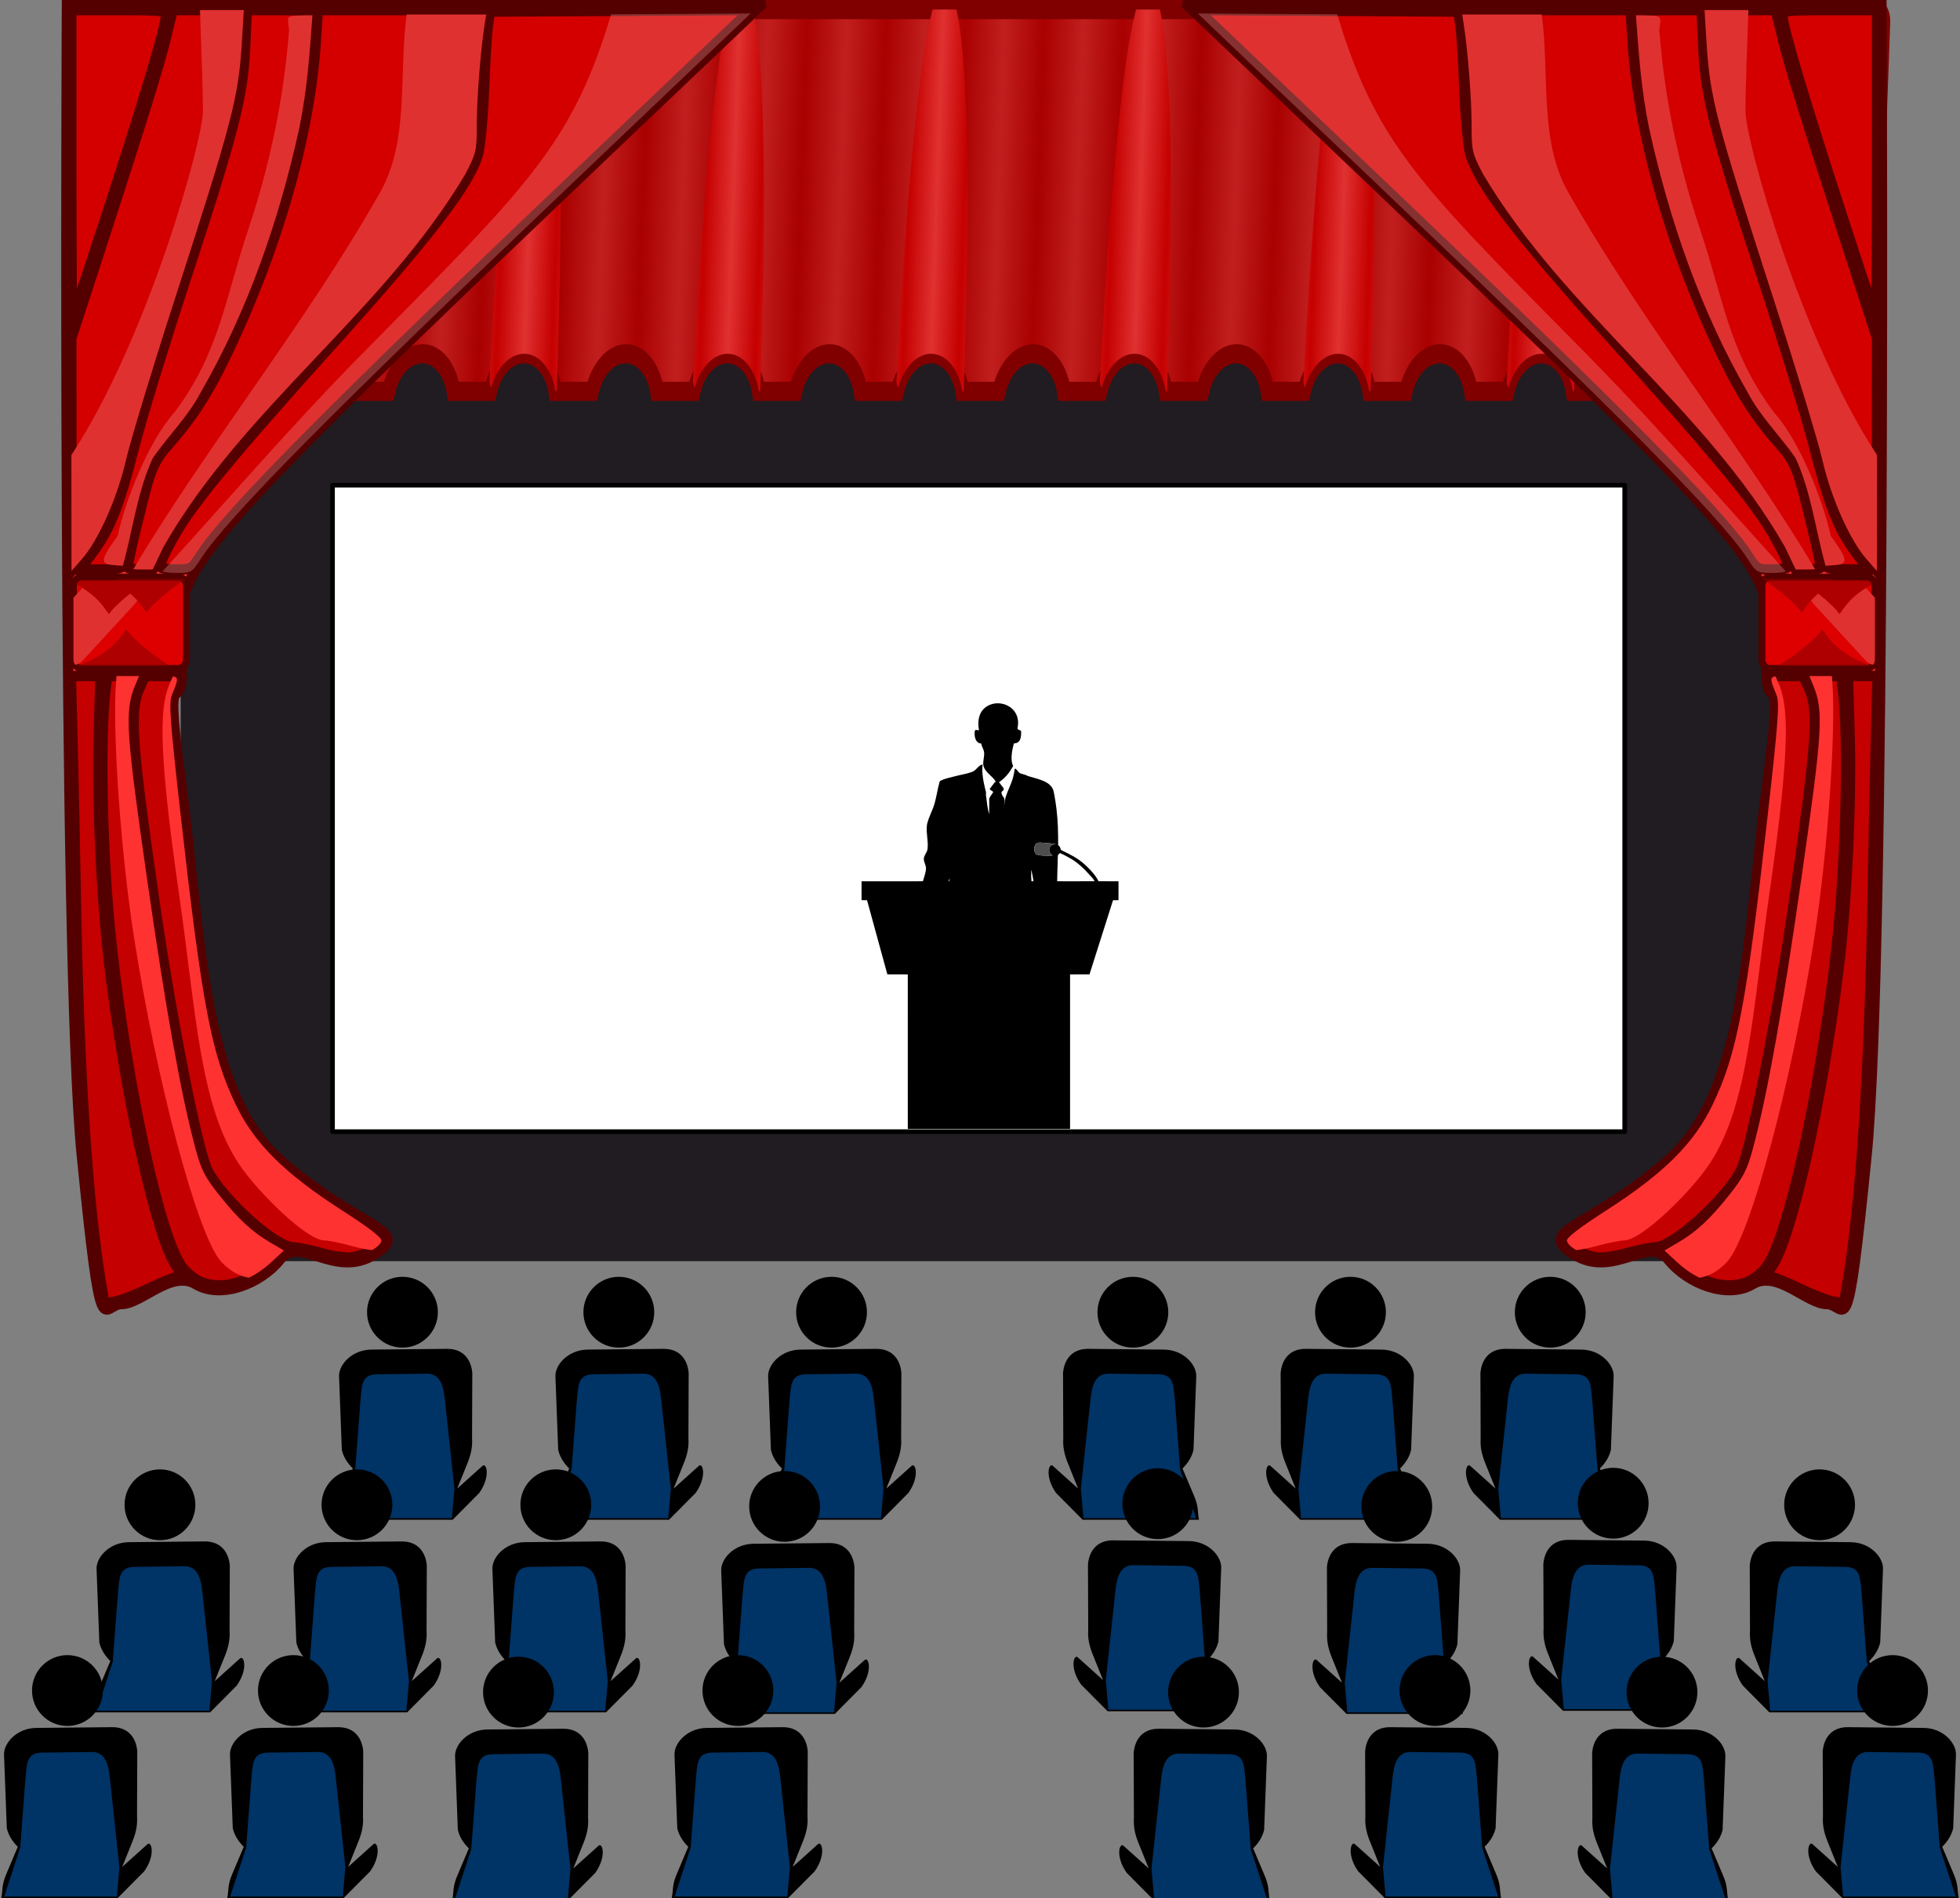<?xml version="1.0" encoding="UTF-8" standalone="no"?>
<!-- Created with Inkscape (http://www.inkscape.org/) -->

<svg
   xmlns:dc="http://purl.org/dc/elements/1.1/"
   xmlns:cc="http://creativecommons.org/ns#"
   xmlns:rdf="http://www.w3.org/1999/02/22-rdf-syntax-ns#"
   xmlns:svg="http://www.w3.org/2000/svg"
   xmlns="http://www.w3.org/2000/svg"
   xmlns:xlink="http://www.w3.org/1999/xlink"
   xmlns:sodipodi="http://sodipodi.sourceforge.net/DTD/sodipodi-0.dtd"
   xmlns:inkscape="http://www.inkscape.org/namespaces/inkscape"
   version="1.1"
   viewBox="0 0 648.405 627.922"
   id="svg2452"
   sodipodi:docname="pressconference.svg"
   width="648.405"
   height="627.922"
   inkscape:version="0.92.4 (5da689c313, 2019-01-14)">
  <rect x="0" y="0" width="648.405" height="627.922" fill="#808080" stroke="none"/>
  <sodipodi:namedview
     pagecolor="#ffffff"
     bordercolor="#666666"
     borderopacity="1"
     objecttolerance="10"
     gridtolerance="10"
     guidetolerance="10"
     inkscape:pageopacity="0"
     inkscape:pageshadow="2"
     inkscape:window-width="1920"
     inkscape:window-height="1017"
     id="namedview2454"
     showgrid="false"
     fit-margin-top="0"
     fit-margin-left="0"
     fit-margin-right="0"
     fit-margin-bottom="0"
     inkscape:zoom="1.2968459"
     inkscape:cx="322.58736"
     inkscape:cy="302.2457"
     inkscape:window-x="-8"
     inkscape:window-y="-8"
     inkscape:window-maximized="1"
     inkscape:current-layer="svg2452" />
  <defs
     id="defs81">
    <linearGradient
       id="linearGradient3784"
       y2="-212.88"
       spreadMethod="reflect"
       gradientUnits="userSpaceOnUse"
       x2="33.412"
       y1="-212.88"
       x1="10.235">
      <stop
         stop-color="#a90000"
         offset="0"
         id="stop2" />
      <stop
         stop-color="#c11f1f"
         offset="1"
         id="stop4" />
    </linearGradient>
    <filter
       id="filter4274-1-2"
       style="color-interpolation-filters:sRGB">
      <feGaussianBlur
         stdDeviation="0.624"
         id="feGaussianBlur7" />
    </filter>
    <linearGradient
       id="linearGradient27682"
       x1="-135.48"
       gradientUnits="userSpaceOnUse"
       y1="1020.2"
       gradientTransform="matrix(0.363,0,0,0.4,322.34,44.59)"
       x2="8.651"
       y2="130.48">
      <stop
         stop-color="#3c0054"
         offset="0"
         id="stop10" />
      <stop
         offset="1"
         id="stop12" />
    </linearGradient>
    <linearGradient
       id="linearGradient3018">
      <stop
         stop-color="#ececec"
         offset="0"
         id="stop15" />
      <stop
         stop-color="#999"
         offset="1"
         id="stop17" />
    </linearGradient>
    <linearGradient
       id="linearGradient3003">
      <stop
         stop-color="#f9f9f9"
         offset="0"
         id="stop20" />
      <stop
         stop-color="#FFF"
         offset="1"
         id="stop22" />
    </linearGradient>
    <linearGradient
       id="linearGradient4227">
      <stop
         stop-color="#d98c26"
         offset="0"
         id="stop25" />
      <stop
         stop-color="#f9f3d4"
         offset="1"
         id="stop27" />
    </linearGradient>
    <linearGradient
       id="linearGradient4634">
      <stop
         offset="0"
         id="stop30" />
      <stop
         stop-opacity="0"
         offset="1"
         id="stop32" />
    </linearGradient>
    <linearGradient
       id="linearGradient42848"
       x1="54.884"
       spreadMethod="reflect"
       gradientUnits="userSpaceOnUse"
       y1="-201.87"
       gradientTransform="translate(-25.33)"
       x2="71.17"
       y2="-201.87">
      <stop
         stop-color="#e03131"
         offset="0"
         id="stop35" />
      <stop
         stop-color="#c50000"
         offset="1"
         id="stop37" />
    </linearGradient>
    <linearGradient
       id="linearGradient45209"
       x1="369.37"
       xlink:href="#linearGradient4634"
       gradientUnits="userSpaceOnUse"
       y1="786.97"
       gradientTransform="matrix(0.039,-0.001,0.001,0.039,-34.812,729.01)"
       x2="370.33"
       y2="859.48" />
    <radialGradient
       id="radialGradient45211"
       xlink:href="#linearGradient4227"
       gradientUnits="userSpaceOnUse"
       cy="62.816"
       cx="483.76"
       gradientTransform="matrix(1.51,-0.505,0.329,0.983,-267.53,241.51)"
       r="16.454" />
    <radialGradient
       id="radialGradient45213"
       xlink:href="#linearGradient4227"
       gradientUnits="userSpaceOnUse"
       cy="58.568"
       cx="461.26"
       gradientTransform="matrix(1,0,0,0.68,0,18.561)"
       r="11.742" />
    <radialGradient
       id="radialGradient45215"
       xlink:href="#linearGradient4227"
       gradientUnits="userSpaceOnUse"
       cy="73.18"
       cx="501.21"
       gradientTransform="matrix(0.993,-0.12,0.164,1.353,-8.352,33.638)"
       r="9.509" />
    <radialGradient
       id="radialGradient45217"
       xlink:href="#linearGradient4227"
       gradientUnits="userSpaceOnUse"
       cy="80.231"
       cx="521.68"
       gradientTransform="matrix(0.978,-0.208,0.234,1.097,-7.301,99.71)"
       r="11.666" />
    <radialGradient
       id="radialGradient45219"
       xlink:href="#linearGradient4227"
       gradientUnits="userSpaceOnUse"
       cy="69.405"
       cx="475.44"
       gradientTransform="matrix(1,0,0,1.053,0,-3.685)"
       r="10.42" />
    <radialGradient
       id="radialGradient45221"
       xlink:href="#linearGradient4227"
       gradientUnits="userSpaceOnUse"
       cy="72.026"
       cx="487.26"
       gradientTransform="matrix(1,0,0,1.174,0,-11.97)"
       r="6.193" />
    <radialGradient
       id="radialGradient45223"
       xlink:href="#linearGradient4227"
       gradientUnits="userSpaceOnUse"
       cy="74.034"
       cx="424.97"
       gradientTransform="matrix(1.723,0.022,-0.013,1.012,-306.33,-10.119)"
       r="12.563" />
    <radialGradient
       id="radialGradient45225"
       xlink:href="#linearGradient4227"
       gradientUnits="userSpaceOnUse"
       cy="77.521"
       cx="461.47"
       gradientTransform="matrix(0.997,-0.083,0.157,1.897,-10.61,-30.463)"
       r="10.506" />
    <radialGradient
       id="radialGradient45227"
       xlink:href="#linearGradient4227"
       gradientUnits="userSpaceOnUse"
       cy="90.778"
       cx="533.42"
       gradientTransform="matrix(1,0,0,1.008,0,-0.699)"
       r="18.834" />
    <radialGradient
       id="radialGradient45229"
       xlink:href="#linearGradient4227"
       gradientUnits="userSpaceOnUse"
       cy="71.349"
       cx="420.21"
       gradientTransform="matrix(1,0,0,1.258,0,-17.782)"
       r="5.251" />
    <radialGradient
       id="radialGradient45231"
       xlink:href="#linearGradient4227"
       gradientUnits="userSpaceOnUse"
       cy="85.86"
       cx="501.76"
       gradientTransform="matrix(1,0,0,0.954,0,3.984)"
       r="11.86" />
    <radialGradient
       id="radialGradient45233"
       xlink:href="#linearGradient4227"
       gradientUnits="userSpaceOnUse"
       cy="85.777"
       cx="465.8"
       gradientTransform="matrix(1.796,-0.044,0.019,0.791,-372.21,37.057)"
       r="8.809" />
    <radialGradient
       id="radialGradient45235"
       xlink:href="#linearGradient4227"
       gradientUnits="userSpaceOnUse"
       cy="79.461"
       cx="490.47"
       gradientTransform="matrix(1,0,0,1.465,0,-38.312)"
       r="5.031" />
    <radialGradient
       id="radialGradient45237"
       xlink:href="#linearGradient4227"
       gradientUnits="userSpaceOnUse"
       cy="105.96"
       cx="546.38"
       gradientTransform="matrix(1,0,0,1.246,0,-24.732)"
       r="13.037" />
    <radialGradient
       id="radialGradient45239"
       xlink:href="#linearGradient4227"
       gradientUnits="userSpaceOnUse"
       cy="88.575"
       cx="514.77"
       gradientTransform="matrix(1,0,0,0.708,0,24.808)"
       r="5.669" />
    <radialGradient
       id="radialGradient45241"
       xlink:href="#linearGradient4227"
       gradientUnits="userSpaceOnUse"
       cy="95.065"
       cx="432.34"
       gradientTransform="matrix(0.994,-0.11,0.122,1.104,-9.001,36.004)"
       r="17.991" />
    <radialGradient
       id="radialGradient45243"
       xlink:href="#linearGradient4227"
       gradientUnits="userSpaceOnUse"
       cy="85.693"
       cx="413.34"
       gradientTransform="matrix(0.957,-0.292,0.904,2.965,-59.493,-46.212)"
       r="3.655" />
    <radialGradient
       id="radialGradient45245"
       xlink:href="#linearGradient4227"
       gradientUnits="userSpaceOnUse"
       cy="83.163"
       cx="449.16"
       gradientTransform="matrix(1,0,0,0.849,0,12.517)"
       r="2.419" />
    <radialGradient
       id="radialGradient45247"
       xlink:href="#linearGradient4227"
       gradientUnits="userSpaceOnUse"
       cy="90.387"
       cx="481.45"
       gradientTransform="matrix(-0.023,-1,2.384,-0.054,276.84,576.45)"
       r="8.082" />
    <radialGradient
       id="radialGradient45249"
       xlink:href="#linearGradient4227"
       gradientUnits="userSpaceOnUse"
       cy="88.706"
       cx="463.39"
       gradientTransform="matrix(1,0,0,0.899,0,8.918)"
       r="3.652" />
    <radialGradient
       id="radialGradient45251"
       xlink:href="#linearGradient4227"
       gradientUnits="userSpaceOnUse"
       cy="91.537"
       cx="410.03"
       gradientTransform="matrix(1,0,0,0.637,0,32.603)"
       r="13.687" />
    <radialGradient
       id="radialGradient45253"
       xlink:href="#linearGradient4227"
       gradientUnits="userSpaceOnUse"
       cy="98.024"
       cx="485"
       gradientTransform="matrix(1,0,0,0.855,0,14.487)"
       r="11.297" />
    <radialGradient
       id="radialGradient45255"
       xlink:href="#linearGradient4227"
       gradientUnits="userSpaceOnUse"
       cy="103.53"
       cx="528.12"
       gradientTransform="matrix(1,0,0,1.52,0,-53.866)"
       r="5.496" />
    <radialGradient
       id="radialGradient45257"
       xlink:href="#linearGradient4227"
       gradientUnits="userSpaceOnUse"
       cy="94.679"
       cx="463.1"
       gradientTransform="matrix(1,0,0,0.677,0,31.238)"
       r="6.063" />
    <radialGradient
       id="radialGradient45259"
       xlink:href="#linearGradient4227"
       gradientUnits="userSpaceOnUse"
       cy="99.343"
       cx="416.49"
       gradientTransform="matrix(1,0,0,0.745,0,25.343)"
       r="5.288" />
    <radialGradient
       id="radialGradient45261"
       xlink:href="#linearGradient4227"
       gradientUnits="userSpaceOnUse"
       cy="99.844"
       cx="401.57"
       gradientTransform="matrix(1,0,0,0.687,0,31.233)"
       r="6.376" />
    <radialGradient
       id="radialGradient45263"
       xlink:href="#linearGradient4227"
       gradientUnits="userSpaceOnUse"
       cy="-152.81"
       cx="417.74"
       gradientTransform="matrix(1,0,0,0.808,0,-29.378)"
       r="11.883" />
    <linearGradient
       id="linearGradient45265"
       x1="231.74"
       xlink:href="#linearGradient3003"
       gradientUnits="userSpaceOnUse"
       y1="-240.43"
       gradientTransform="matrix(0.097,-0.003,0.003,0.097,-50.086,774.6)"
       x2="343.66"
       y2="-240.43" />
    <linearGradient
       id="linearGradient45267"
       x1="370.71"
       xlink:href="#linearGradient3018"
       gradientUnits="userSpaceOnUse"
       y1="-247.13"
       gradientTransform="matrix(0.097,-0.003,0.003,0.097,-50.086,774.6)"
       x2="442.44"
       y2="-239.35" />
    <radialGradient
       id="radialGradient45269"
       xlink:href="#linearGradient4227"
       gradientUnits="userSpaceOnUse"
       cy="-132.37"
       cx="359.14"
       gradientTransform="matrix(1,0,0,1.232,0,30.674)"
       r="8.451" />
    <radialGradient
       id="radialGradient45271"
       xlink:href="#linearGradient4227"
       gradientUnits="userSpaceOnUse"
       cy="-128.17"
       cx="371.78"
       gradientTransform="matrix(1,0,0,1.89,0,114.12)"
       r="3.5" />
    <linearGradient
       id="linearGradient46260"
       x1="369.37"
       xlink:href="#linearGradient4634"
       gradientUnits="userSpaceOnUse"
       y1="786.97"
       gradientTransform="matrix(0.039,-0.001,0.001,0.039,197.47,788.84)"
       x2="370.33"
       y2="859.48" />
    <linearGradient
       id="linearGradient46316"
       x1="231.74"
       xlink:href="#linearGradient3003"
       gradientUnits="userSpaceOnUse"
       y1="-240.43"
       gradientTransform="matrix(0.097,-0.003,0.003,0.097,182.2,834.44)"
       x2="343.66"
       y2="-240.43" />
    <linearGradient
       id="linearGradient46318"
       x1="370.71"
       xlink:href="#linearGradient3018"
       gradientUnits="userSpaceOnUse"
       y1="-247.13"
       gradientTransform="matrix(0.097,-0.003,0.003,0.097,182.2,834.44)"
       x2="442.44"
       y2="-239.35" />
    <linearGradient
       id="linearGradient47579"
       x1="369.37"
       xlink:href="#linearGradient4634"
       gradientUnits="userSpaceOnUse"
       y1="786.97"
       gradientTransform="matrix(0.039,-0.001,0.001,0.039,206.63,862.68)"
       x2="370.33"
       y2="859.48" />
    <linearGradient
       id="linearGradient47633"
       x1="231.74"
       xlink:href="#linearGradient3003"
       gradientUnits="userSpaceOnUse"
       y1="-240.43"
       gradientTransform="matrix(0.097,-0.003,0.003,0.097,191.36,908.27)"
       x2="343.66"
       y2="-240.43" />
    <linearGradient
       id="linearGradient47635"
       x1="370.71"
       xlink:href="#linearGradient3018"
       gradientUnits="userSpaceOnUse"
       y1="-247.13"
       gradientTransform="matrix(0.097,-0.003,0.003,0.097,191.36,908.27)"
       x2="442.44"
       y2="-239.35" />
    <radialGradient
       id="radialGradient47637"
       xlink:href="#linearGradient4227"
       gradientUnits="userSpaceOnUse"
       cy="-146.06"
       cx="239.62"
       gradientTransform="matrix(1,0,0,1.341,0,49.775)"
       r="8.682" />
    <radialGradient
       id="radialGradient47639"
       xlink:href="#linearGradient4227"
       gradientUnits="userSpaceOnUse"
       cy="-138.31"
       cx="252.36"
       gradientTransform="matrix(1,0,0,1.294,0,40.646)"
       r="8.195" />
    <radialGradient
       id="radialGradient47641"
       xlink:href="#linearGradient4227"
       gradientUnits="userSpaceOnUse"
       cy="-129.18"
       cx="233.45"
       gradientTransform="matrix(1,0,0,0.574,0,-55.087)"
       r="6.966" />
    <linearGradient
       inkscape:collect="always"
       xlink:href="#linearGradient42848"
       id="linearGradient5070"
       gradientUnits="userSpaceOnUse"
       gradientTransform="translate(-25.33)"
       x1="54.884"
       y1="-201.87"
       x2="71.17"
       y2="-201.87"
       spreadMethod="reflect" />
  </defs>
  <path
     inkscape:connector-curvature="0"
     style="fill:#201c21;fill-opacity:1"
     id="path557"
     d="m 59.779,96.227 h 528.93 v 321 h -528.93 z" />
  <path
     style="fill:#ffffff;stroke:#000000;stroke-width:1.522;stroke-linecap:round;stroke-linejoin:round"
     inkscape:connector-curvature="0"
     id="path559"
     d="m 110.008,160.507 h 427.47 v 213.88 h -427.47 z" />
  <g
     id="g684"
     transform="matrix(0.574,0,0,0.574,20.253,0.007)">
    <g
       id="g598"
       transform="matrix(0.982,0,-0.05,1.382,-4.098,407.43)">
      <path
         inkscape:connector-curvature="0"
         style="fill:url(#linearGradient3784);fill-rule:evenodd;stroke:#800000;stroke-width:8"
         id="path561"
         d="m 14.156,-290.84 c -2.494,0 -4.5,2.326 -4.5,5.188 v 148.88 c 0,1.414 0.484,2.694 1.281,3.625 2.824,-8.239 10.086,-14.125 18.625,-14.125 9.061,0 16.689,6.619 19.094,15.656 h 21.5 c 2.405,-9.037 10.033,-15.656 19.094,-15.656 9.061,0 16.689,6.619 19.094,15.656 h 21.531 c 2.405,-9.037 10.033,-15.656 19.094,-15.656 9.061,0 16.689,6.619 19.094,15.656 h 21.531 c 2.405,-9.037 10.033,-15.656 19.094,-15.656 9.061,0 16.665,6.619 19.062,15.656 h 21.531 c 2.405,-9.037 10.033,-15.656 19.094,-15.656 9.061,0 16.689,6.619 19.094,15.656 h 21.531 c 2.405,-9.037 10.033,-15.656 19.094,-15.656 9.061,0 16.689,6.619 19.094,15.656 h 21.531 c 2.397,-9.037 10.001,-15.656 19.062,-15.656 9.061,0 16.689,6.619 19.094,15.656 h 21.531 c 2.405,-9.037 10.033,-15.656 19.094,-15.656 9.061,0 16.689,6.619 19.094,15.656 h 21.531 c 2.405,-9.037 10.033,-15.656 19.094,-15.656 9.061,0 16.689,6.619 19.094,15.656 h 21.5 c 2.405,-9.037 10.033,-15.656 19.094,-15.656 9.061,0 16.689,6.619 19.094,15.656 h 21.531 c 2.405,-9.037 10.033,-15.656 19.094,-15.656 9.061,0 16.689,6.619 19.094,15.656 h 21.531 c 2.405,-9.037 10.033,-15.656 19.094,-15.656 9.061,0 16.689,6.619 19.094,15.656 h 21.5 c 2.405,-9.037 10.033,-15.656 19.094,-15.656 9.061,0 16.689,6.619 19.094,15.656 h 21.531 c 2.405,-9.037 10.033,-15.656 19.094,-15.656 9.061,0 16.689,6.619 19.094,15.656 h 21.531 c 2.405,-9.037 10.033,-15.656 19.094,-15.656 9.061,0 16.665,6.619 19.062,15.656 h 21.531 c 2.405,-9.037 10.033,-15.656 19.094,-15.656 9.061,0 16.689,6.619 19.094,15.656 h 21.531 c 2.405,-9.037 10.033,-15.656 19.094,-15.656 9.061,0 16.689,6.619 19.094,15.656 h 21.531 c 2.397,-9.037 10.001,-15.656 19.062,-15.656 5.73,0 10.866,2.649 14.5,6.875 v -145.25 c 0,-2.861 -2.006,-5.188 -4.5,-5.188 h -1040.4 z" />
      <path
         inkscape:connector-curvature="0"
         style="fill:url(#linearGradient5070);fill-rule:evenodd"
         d="m 23.094,-290.84 c -9.811,29.717 -12.682,123.89 -13.281,155.28 0.192,0.921 0.567,1.754 1.125,2.406 2.824,-8.239 10.086,-14.125 18.625,-14.125 9.061,0 16.689,6.619 19.094,15.656 h 0.781 c -0.003,-24.644 -0.477,-127.7 -12.281,-159.22 h -14.062 z"
         id="path3457" />
      <use
         id="use564"
         x="0"
         y="0"
         width="1052.362"
         height="744.094"
         transform="translate(59.707)"
         xlink:href="#path3457" />
      <use
         id="use566"
         x="0"
         y="0"
         width="1052.362"
         height="744.094"
         transform="translate(119.41)"
         xlink:href="#path3457" />
      <use
         id="use568"
         x="0"
         y="0"
         width="1052.362"
         height="744.094"
         transform="translate(179.12)"
         xlink:href="#path3457" />
      <use
         id="use570"
         x="0"
         y="0"
         width="1052.362"
         height="744.094"
         transform="translate(238.83)"
         xlink:href="#path3457" />
      <use
         id="use572"
         x="0"
         y="0"
         width="1052.362"
         height="744.094"
         transform="translate(298.54)"
         xlink:href="#path3457" />
      <use
         id="use574"
         x="0"
         y="0"
         width="1052.362"
         height="744.094"
         transform="translate(358.24)"
         xlink:href="#path3457" />
      <use
         id="use576"
         x="0"
         y="0"
         width="1052.362"
         height="744.094"
         transform="translate(417.95)"
         xlink:href="#path3457" />
      <use
         id="use578"
         x="0"
         y="0"
         width="1052.362"
         height="744.094"
         transform="translate(477.66)"
         xlink:href="#path3457" />
      <use
         id="use580"
         x="0"
         y="0"
         width="1052.362"
         height="744.094"
         transform="translate(537.37)"
         xlink:href="#path3457" />
      <use
         id="use582"
         x="0"
         y="0"
         width="1052.362"
         height="744.094"
         transform="translate(597.07)"
         xlink:href="#path3457" />
      <use
         id="use584"
         x="0"
         y="0"
         width="1052.362"
         height="744.094"
         transform="translate(656.78)"
         xlink:href="#path3457" />
      <use
         id="use586"
         x="0"
         y="0"
         width="1052.362"
         height="744.094"
         transform="translate(716.49)"
         xlink:href="#path3457" />
      <use
         id="use588"
         x="0"
         y="0"
         width="1052.362"
         height="744.094"
         transform="translate(776.19)"
         xlink:href="#path3457" />
      <use
         id="use590"
         x="0"
         y="0"
         width="1052.362"
         height="744.094"
         transform="translate(835.9)"
         xlink:href="#path3457" />
      <use
         id="use592"
         x="0"
         y="0"
         width="1052.362"
         height="744.094"
         transform="translate(895.61)"
         xlink:href="#path3457" />
      <use
         id="use594"
         x="0"
         y="0"
         width="1052.362"
         height="744.094"
         transform="translate(955.32)"
         xlink:href="#path3457" />
      <use
         id="use596"
         x="0"
         y="0"
         width="1052.362"
         height="744.094"
         transform="translate(1015)"
         xlink:href="#path3457" />
    </g>
    <g
       id="g640"
       transform="translate(0.46,4.62)">
      <path
         style="fill:#ff3232;fill-rule:evenodd"
         inkscape:connector-curvature="0"
         id="path600"
         d="m 2.844,-1.625 c 0,0 -2.835,548.59 8.594,662.88 11.429,114.29 11.415,85.687 22.844,85.688 11.429,0 28.589,-19.978 42.875,-11.406 14.286,8.571 37.134,0.004 48.562,-14.281 11.429,-14.286 31.424,11.411 54.281,-2.875 22.857,-14.286 -8.567,-14.281 -54.281,-54.281 -45.714,-40 -45.728,-131.44 -57.156,-217.16 -10.499,-78.74 0.698,-34.569 0.375,-66.719 1.631,-0.775 2.75,-2.624 2.75,-4.781 v -40.938 c 14,-34.88 76.271,-93.88 331.15,-336.12 h -400 z" />
      <path
         style="fill:none;stroke:#550000;stroke-width:6"
         inkscape:connector-curvature="0"
         id="path602"
         d="m 402.86,-1.62 c -345.72,328.57 -337.15,320 -334.29,371.43 2.857,51.429 -11.429,-8.571 0,77.143 11.429,85.72 11.429,177.14 57.139,217.14 45.714,40 77.143,40 54.286,54.286 -22.857,14.286 -42.857,-11.429 -54.286,2.857 -11.429,14.286 -34.286,22.857 -48.571,14.286 -14.286,-8.571 -31.429,11.429 -42.857,11.429 -11.429,0 -11.429,28.571 -22.857,-85.714 -11.425,-114.3 -8.568,-662.87 -8.568,-662.87 h 400 z" />
      <path
         style="fill:#de0000;fill-rule:evenodd;stroke:#550000;stroke-width:4"
         inkscape:connector-curvature="0"
         id="path604"
         d="m 11.096,327.96 h 56.102 c 2.494,0 4.502,2.303 4.502,5.164 v 42.326 c 0,2.861 -2.008,5.164 -4.502,5.164 H 11.096 c -2.494,0 -4.502,-2.303 -4.502,-5.164 v -42.326 c 0,-2.861 2.008,-5.164 4.502,-5.164 z" />
      <path
         style="fill:#d40000;stroke:#550000;stroke-width:6"
         inkscape:connector-curvature="0"
         id="path606"
         d="m 56.505,321.7 c 0,-2.776 7.652,-17.526 13.878,-26.75 12.433,-18.42 35.653,-45.93 85.977,-101.86 55.898,-62.126 78.735,-91.975 83.403,-109.01 1.31,-4.781 2.868,-21.742 3.463,-37.692 0.594,-15.95 1.62,-32.454 2.28,-36.675 l 1.2,-7.676 75.042,-0.445 75.042,-0.445 -5.103,4.902 c -2.8,2.699 -47.7,45.453 -99.77,95.011 -135.98,129.42 -196.62,190.75 -211.85,214.26 -5.306,8.189 -5.454,8.274 -14.456,8.274 -5.501,0 -9.095,-0.745 -9.095,-1.885 z" />
      <path
         style="fill:#d40000;stroke:#550000;stroke-width:6"
         inkscape:connector-curvature="0"
         id="path608"
         d="m 37.756,322.31 c 0.035,-2.915 8.491,-38.365 11.808,-49.502 2.623,-8.809 5.553,-14.231 10.96,-20.282 13.208,-14.782 22.409,-28.661 32.145,-48.492 30.521,-62.18 49.991,-129.32 53.581,-184.8 l 1.167,-18.053 h 97.03 l -0.987,6.397 c -2.273,14.723 -4.43,42.8 -4.43,57.661 0,15.144 -0.324,16.56 -6.554,28.598 -9.967,19.261 -28.301,42.041 -81.255,100.96 -64.898,72.206 -82.516,94.171 -92.694,115.57 l -6.287,13.215 -7.25,0.005 c -3.987,0.003 -7.243,-0.571 -7.234,-1.274 z" />
      <path
         style="fill:#d40000;stroke:#550000;stroke-width:6"
         inkscape:connector-curvature="0"
         id="path610"
         d="M 15.104,317.19 C 27.407,301.27 32.181,289.63 41.861,251.94 45.837,236.46 58.863,193.97 70.808,157.5 99.012,71.409 104.2,51.27 105.5,22.94 l 0.993,-21.749 h 19.36 c 10.648,0 19.357,0.576 19.354,1.279 -0.033,7.129 -4.136,43.662 -6.18,55.013 -12.907,71.693 -47.771,157 -77.735,190.2 -10.68,11.834 -12.191,15.366 -19.366,45.29 -3.476,14.495 -6.582,27.315 -6.902,28.488 -0.397,1.451 -4.459,2.132 -12.721,2.132 h -12.138 l 4.943,-6.397 z" />
      <path
         style="fill:#d40000;stroke:#550000;stroke-width:6"
         inkscape:connector-curvature="0"
         id="path612"
         d="M 5.394,257.41 5.33,190.37 21.794,139.7 C 47.012,62.098 55.949,33.29 60.01,16.54 L 63.729,1.19 h 41.058 l -1.071,17.507 c -2.035,33.269 -5.074,44.94 -39.185,150.52 -12.731,39.405 -25.179,80.473 -27.662,91.262 -5.066,22.014 -15.812,46.157 -25.435,57.146 l -5.976,6.823 -0.064,-67.035 z" />
      <path
         style="fill:#d40000;stroke:#550000;stroke-width:6"
         inkscape:connector-curvature="0"
         id="path614"
         d="M 5.33,90.174 V 1.186 h 27.293 c 25.309,0 27.293,0.227 27.293,3.121 0,6.068 -11.916,46.261 -32.454,109.46 -11.431,35.18 -21.088,64.29 -21.459,64.68 -0.37,0.39 -0.673,-39.33 -0.673,-88.276 v -1.7e-5 z" />
      <path
         style="fill:#c50000;stroke:#550000;stroke-width:6"
         inkscape:connector-curvature="0"
         id="path616"
         d="m 149.47,717.63 c -6.567,-1.825 -13.931,-3.338 -16.364,-3.363 -10.07,-0.1 -40.003,-26.91 -49.096,-43.98 -5.797,-10.88 -21.099,-88.25 -30.954,-156.5 -12.981,-89.91 -14.311,-108.83 -8.542,-121.54 l 3.291,-7.25 h 9.664 c 10.553,0 10.389,-0.316 5.773,11.128 -1.741,4.317 -0.922,15.435 5.03,68.233 12.497,110.86 17.765,138.52 31.996,167.98 10.668,22.089 28.027,39.337 60.794,60.407 15.806,10.163 23.366,16.003 23.023,17.784 -0.669,3.473 -9.186,8.307 -16.705,9.482 -3.508,0.548 -10.895,-0.435 -17.911,-2.385 v -4e-5 z" />
      <path
         style="fill:#c50000;stroke:#550000;stroke-width:6"
         inkscape:connector-curvature="0"
         id="path618"
         d="m 79.449,734 c -2.861,-1.246 -7.203,-4.643 -9.648,-7.549 -12.775,-15.18 -32.183,-103.12 -41.36,-187.41 -5.302,-48.69 -6.884,-118.32 -3.335,-146.79 l 0.903,-7.25 h 18.381 l -2.281,5.544 c -6.041,14.684 -5.327,26.252 6.876,111.31 11.003,76.694 19.696,125.04 28.022,155.84 3.219,11.909 5.452,16.268 13.548,26.44 11.106,13.956 18.89,21.16 29.721,27.507 l 7.613,4.462 -7.263,6.695 c -13.308,12.267 -28.96,16.526 -41.176,11.205 l -1.7e-5,-3e-5 z" />
      <path
         style="fill:#c50000;stroke:#550000;stroke-width:6"
         inkscape:connector-curvature="0"
         id="path620"
         d="M 22.634,736.02 C 14.77,689.91 9.718,613.46 7.949,513.79 7.433,484.71 6.579,443.83 6.051,422.95 L 5.091,384.995 h 17.073 l -0.974,33.69 c -1.125,38.911 1.622,96.874 6.429,135.68 9.459,76.361 26.823,153.92 38.223,170.71 3.725,5.488 3.86,6.198 1.182,6.198 -1.663,0 -9.124,2.95 -16.581,6.554 -7.456,3.605 -16.353,7.079 -19.771,7.719 l -6.214,1.165 -1.826,-10.705 z" />
      <path
         style="fill:#ffacac;fill-opacity:0.285"
         inkscape:connector-curvature="0"
         id="path622"
         d="m 57.906,324.72 c 1.504,0.53 4.123,0.875 7.688,0.875 9.002,0 9.162,-0.092 14.469,-8.281 15.234,-23.51 75.866,-84.834 211.84,-214.25 52.071,-49.558 96.975,-92.304 99.781,-95 l 5.1,-4.914 -75.03,0.438 -5.28,0.031 c -1.325,4.368 -2.648,8.738 -4,12.781 -1.795,5.368 -3.63,10.447 -5.531,15.344 -1.901,4.897 -3.866,9.613 -5.938,14.156 -2.072,4.543 -4.255,8.912 -6.562,13.219 -2.308,4.307 -4.735,8.531 -7.344,12.719 -2.609,4.188 -5.399,8.346 -8.375,12.531 -2.976,4.186 -6.155,8.418 -9.562,12.719 -3.407,4.301 -7.033,8.686 -10.938,13.219 -3.904,4.533 -8.096,9.212 -12.562,14.094 -8.934,9.764 -19.051,20.323 -30.625,32.188 -11.574,11.865 -24.607,25.035 -39.344,39.938 -7.656,7.742 -15.236,15.592 -22.719,23.5 -7.483,7.908 -14.868,15.868 -22.125,23.781 -14.515,15.826 -28.513,31.489 -41.812,46.375 -11.023,12.337 -21.199,23.646 -31.125,34.531 z" />
      <path
         style="fill:#e03131"
         inkscape:connector-curvature="0"
         id="path624"
         d="m 198.62,3.746 c -4.62,34.316 1.68,72.586 -15.26,102.46 -43.06,75.92 -99.87,146.08 -142.27,217.2 1.126,0.126 2.474,0.187 3.906,0.186 h 7.25 l 6.281,-13.114 c 45.91,-80.335 126.83,-135.3 173.94,-214.81 6.229,-11.942 6.562,-13.343 6.562,-28.367 0,-14.743 2.165,-42.592 4.438,-57.199 l 0.969,-6.355 h -45.812 z" />
      <path
         style="fill:#e03131"
         inkscape:connector-curvature="0"
         id="path626"
         d="m 130.87,12.474 c -2.902,38.874 -10.909,77.221 -23.204,114.19 -13.761,40.652 -16.78,71.651 -42.759,106.21 -14.769,16.487 -28.12,49.818 -32.886,71.511 -13.311,17.907 -8.023,16.098 3.011,17.085 5.832,-20.665 8.258,-42.54 17.318,-62.143 8.874,-12.793 20.272,-23.816 27.574,-37.771 27.152,-47.13 45.152,-99.2 56.792,-152.21 4.54,-22.022 6,-42.763 7.61,-65.167 -16.5,0.12 -14.42,-0.211 -13.46,8.299 z" />
      <path
         style="fill:#e03131"
         inkscape:connector-curvature="0"
         id="path628"
         d="m 79.531,1.188 c 0.858,23.151 1.688,47.895 1.688,58.219 0,16.806 -31.794,131.17 -75.812,198.22 l 0.062,66.812 5.969,-6.812 c 9.624,-10.989 20.372,-35.143 25.438,-57.156 2.483,-10.789 14.925,-51.845 27.656,-91.25 34.111,-105.58 37.149,-117.26 39.189,-150.53 l 1.062,-17.5 h -25.25 z" />
      <path
         style="fill:#ff3232"
         inkscape:connector-curvature="0"
         id="path630"
         d="m 63.906,385.19 -1.375,3.062 c -5.769,12.709 -8.068,32.528 4.913,122.44 9.854,68.254 11.872,121.5 34.556,155.6 10.71,16.099 39.021,43.898 49.094,44 2.433,0.025 9.807,1.519 16.375,3.344 3.893,1.082 7.886,1.86 11.281,2.25 2.919,-1.728 5.026,-3.691 5.344,-5.344 0.343,-1.781 -7.226,-7.618 -23.031,-17.781 -32.766,-21.069 -50.113,-38.318 -60.781,-60.406 -14.231,-29.466 -19.503,-57.109 -32,-167.97 -5.952,-52.799 -6.773,-63.933 -5.031,-68.25 3.328,-8.25 4.304,-10.387 0.656,-10.938 z" />
      <path
         style="fill:#ff3232"
         inkscape:connector-curvature="0"
         id="path632"
         d="m 31.406,385 -0.25,3.25 c -2.202,28.475 2.647,98.092 10.25,146.78 13.161,84.286 36.726,172.22 50.219,187.41 2.583,2.906 7.111,6.316 10.031,7.562 1.977,0.844 4.021,1.444 6.125,1.812 4.385,-2.214 8.735,-5.213 12.844,-9 l 7.25,-6.719 -7.594,-4.438 c -10.83,-6.34 -18.61,-13.57 -29.718,-27.53 -8.095,-10.17 -10.343,-14.52 -13.562,-26.43 -8.326,-30.81 -16.997,-79.15 -28,-155.85 -12.203,-85.05 -12.948,-96.62 -6.906,-111.31 l 2.281,-5.53 h -12.969 z" />
      <path
         style="fill:#e03131;fill-rule:evenodd"
         inkscape:connector-curvature="0"
         id="path634"
         d="m 11.75,334.25 -5.156,5.625 v 35.562 c 0,1.037 0.295,2.005 0.75,2.812 0.844,0.644 3.025,-0.481 4.969,-2.594 l 29.375,-31.938 c 0.714,-0.776 1.276,-1.575 1.688,-2.312 -1.128,-1.245 -2.472,-2.588 -4.125,-3.969 -6.007,4.827 -10.908,9.593 -11.688,11.281 -1.1,2.383 -2.711,-6.468 -15.812,-14.469 z" />
      <path
         style="fill:#890000;fill-opacity:0.557;fill-rule:evenodd"
         inkscape:connector-curvature="0"
         id="path636"
         d="m 37.138,358.25 c -1.528,-0.23 -5.263,13.181 -28.812,20.938 0.34,0.094 0.696,0.156 1.062,0.156 h 53.469 c -10.554,-5.771 -24.032,-17.809 -25.375,-20.719 -0.113,-0.245 -0.209,-0.355 -0.344,-0.375 z" />
      <path
         style="fill:#890000;fill-opacity:0.557;fill-rule:evenodd"
         inkscape:connector-curvature="0"
         id="path638"
         d="m 33.219,328.94 c -0.945,-10e-6 -1.812,0.316 -2.531,0.875 h -19.219 c -1.535,0 -2.876,0.849 -3.688,2.188 16.828,8.458 18.578,19.326 19.781,16.719 0.779,-1.688 5.681,-6.455 11.688,-11.281 7.912,6.607 9.148,12.387 10.062,10.406 1.214,-2.631 12.356,-12.729 22.281,-18.906 h -38.375 z" />
    </g>
    <g
       id="g682"
       transform="matrix(-1,0,0,1,1051.9,4.62)">
      <path
         style="fill:#ff3232;fill-rule:evenodd"
         inkscape:connector-curvature="0"
         id="path642"
         d="m 2.844,-1.625 c 0,0 -2.835,548.59 8.594,662.88 11.429,114.29 11.415,85.687 22.844,85.688 11.429,0 28.589,-19.978 42.875,-11.406 14.286,8.571 37.134,0.004 48.562,-14.281 11.429,-14.286 31.424,11.411 54.281,-2.875 22.857,-14.286 -8.567,-14.281 -54.281,-54.281 -45.714,-40 -45.728,-131.44 -57.156,-217.16 -10.499,-78.74 0.698,-34.569 0.375,-66.719 1.631,-0.775 2.75,-2.624 2.75,-4.781 v -40.938 c 14,-34.88 76.271,-93.88 331.15,-336.12 h -400 z" />
      <path
         style="fill:none;stroke:#550000;stroke-width:6"
         inkscape:connector-curvature="0"
         id="path644"
         d="m 402.86,-1.62 c -345.72,328.57 -337.15,320 -334.29,371.43 2.857,51.429 -11.429,-8.571 0,77.143 11.429,85.72 11.429,177.14 57.139,217.14 45.714,40 77.143,40 54.286,54.286 -22.857,14.286 -42.857,-11.429 -54.286,2.857 -11.429,14.286 -34.286,22.857 -48.571,14.286 -14.286,-8.571 -31.429,11.429 -42.857,11.429 -11.429,0 -11.429,28.571 -22.857,-85.714 -11.425,-114.3 -8.568,-662.87 -8.568,-662.87 h 400 z" />
      <path
         style="fill:#de0000;fill-rule:evenodd;stroke:#550000;stroke-width:4"
         inkscape:connector-curvature="0"
         id="path646"
         d="m 11.096,327.96 h 56.102 c 2.494,0 4.502,2.303 4.502,5.164 v 42.326 c 0,2.861 -2.008,5.164 -4.502,5.164 H 11.096 c -2.494,0 -4.502,-2.303 -4.502,-5.164 v -42.326 c 0,-2.861 2.008,-5.164 4.502,-5.164 z" />
      <path
         style="fill:#d40000;stroke:#550000;stroke-width:6"
         inkscape:connector-curvature="0"
         id="path648"
         d="m 56.505,321.7 c 0,-2.776 7.652,-17.526 13.878,-26.75 12.433,-18.42 35.653,-45.93 85.977,-101.86 55.898,-62.126 78.735,-91.975 83.403,-109.01 1.31,-4.781 2.868,-21.742 3.463,-37.692 0.594,-15.95 1.62,-32.454 2.28,-36.675 l 1.2,-7.676 75.042,-0.445 75.042,-0.445 -5.103,4.902 c -2.8,2.699 -47.7,45.453 -99.77,95.011 -135.98,129.42 -196.62,190.75 -211.85,214.26 -5.306,8.189 -5.454,8.274 -14.456,8.274 -5.501,0 -9.095,-0.745 -9.095,-1.885 z" />
      <path
         style="fill:#d40000;stroke:#550000;stroke-width:6"
         inkscape:connector-curvature="0"
         id="path650"
         d="m 37.756,322.31 c 0.035,-2.915 8.491,-38.365 11.808,-49.502 2.623,-8.809 5.553,-14.231 10.96,-20.282 13.208,-14.782 22.409,-28.661 32.145,-48.492 30.521,-62.18 49.991,-129.32 53.581,-184.8 l 1.167,-18.053 h 97.03 l -0.987,6.397 c -2.273,14.723 -4.43,42.8 -4.43,57.661 0,15.144 -0.324,16.56 -6.554,28.598 -9.967,19.261 -28.301,42.041 -81.255,100.96 -64.898,72.206 -82.516,94.171 -92.694,115.57 l -6.287,13.215 -7.25,0.005 c -3.987,0.003 -7.243,-0.571 -7.234,-1.274 z" />
      <path
         style="fill:#d40000;stroke:#550000;stroke-width:6"
         inkscape:connector-curvature="0"
         id="path652"
         d="M 15.104,317.19 C 27.407,301.27 32.181,289.63 41.861,251.94 45.837,236.46 58.863,193.97 70.808,157.5 99.012,71.409 104.2,51.27 105.5,22.94 l 0.993,-21.749 h 19.36 c 10.648,0 19.357,0.576 19.354,1.279 -0.033,7.129 -4.136,43.662 -6.18,55.013 -12.907,71.693 -47.771,157 -77.735,190.2 -10.68,11.834 -12.191,15.366 -19.366,45.29 -3.476,14.495 -6.582,27.315 -6.902,28.488 -0.397,1.451 -4.459,2.132 -12.721,2.132 h -12.138 l 4.943,-6.397 z" />
      <path
         style="fill:#d40000;stroke:#550000;stroke-width:6"
         inkscape:connector-curvature="0"
         id="path654"
         d="M 5.394,257.41 5.33,190.37 21.794,139.7 C 47.012,62.098 55.949,33.29 60.01,16.54 L 63.729,1.19 h 41.058 l -1.071,17.507 c -2.035,33.269 -5.074,44.94 -39.185,150.52 -12.731,39.405 -25.179,80.473 -27.662,91.262 -5.066,22.014 -15.812,46.157 -25.435,57.146 l -5.976,6.823 -0.064,-67.035 z" />
      <path
         style="fill:#d40000;stroke:#550000;stroke-width:6"
         inkscape:connector-curvature="0"
         id="path656"
         d="M 5.33,90.174 V 1.186 h 27.293 c 25.309,0 27.293,0.227 27.293,3.121 0,6.068 -11.916,46.261 -32.454,109.46 -11.431,35.18 -21.088,64.29 -21.459,64.68 -0.37,0.39 -0.673,-39.33 -0.673,-88.276 v -1.7e-5 z" />
      <path
         style="fill:#c50000;stroke:#550000;stroke-width:6"
         inkscape:connector-curvature="0"
         id="path658"
         d="m 149.47,717.63 c -6.567,-1.825 -13.931,-3.338 -16.364,-3.363 -10.07,-0.1 -40.003,-26.91 -49.096,-43.98 -5.797,-10.88 -21.099,-88.25 -30.954,-156.5 -12.981,-89.91 -14.311,-108.83 -8.542,-121.54 l 3.291,-7.25 h 9.664 c 10.553,0 10.389,-0.316 5.773,11.128 -1.741,4.317 -0.922,15.435 5.03,68.233 12.497,110.86 17.765,138.52 31.996,167.98 10.668,22.089 28.027,39.337 60.794,60.407 15.806,10.163 23.366,16.003 23.023,17.784 -0.669,3.473 -9.186,8.307 -16.705,9.482 -3.508,0.548 -10.895,-0.435 -17.911,-2.385 v -4e-5 z" />
      <path
         style="fill:#c50000;stroke:#550000;stroke-width:6"
         inkscape:connector-curvature="0"
         id="path660"
         d="m 79.449,734 c -2.861,-1.246 -7.203,-4.643 -9.648,-7.549 -12.775,-15.18 -32.183,-103.12 -41.36,-187.41 -5.302,-48.69 -6.884,-118.32 -3.335,-146.79 l 0.903,-7.25 h 18.381 l -2.281,5.544 c -6.041,14.684 -5.327,26.252 6.876,111.31 11.003,76.694 19.696,125.04 28.022,155.84 3.219,11.909 5.452,16.268 13.548,26.44 11.106,13.956 18.89,21.16 29.721,27.507 l 7.613,4.462 -7.263,6.695 c -13.308,12.267 -28.96,16.526 -41.176,11.205 l -1.7e-5,-3e-5 z" />
      <path
         style="fill:#c50000;stroke:#550000;stroke-width:6"
         inkscape:connector-curvature="0"
         id="path662"
         d="M 22.634,736.02 C 14.77,689.91 9.718,613.46 7.949,513.79 7.433,484.71 6.579,443.83 6.051,422.95 L 5.091,384.995 h 17.073 l -0.974,33.69 c -1.125,38.911 1.622,96.874 6.429,135.68 9.459,76.361 26.823,153.92 38.223,170.71 3.725,5.488 3.86,6.198 1.182,6.198 -1.663,0 -9.124,2.95 -16.581,6.554 -7.456,3.605 -16.353,7.079 -19.771,7.719 l -6.214,1.165 -1.826,-10.705 z" />
      <path
         style="fill:#ffacac;fill-opacity:0.285"
         inkscape:connector-curvature="0"
         id="path664"
         d="m 57.906,324.72 c 1.504,0.53 4.123,0.875 7.688,0.875 9.002,0 9.162,-0.092 14.469,-8.281 15.234,-23.51 75.866,-84.834 211.84,-214.25 52.071,-49.558 96.975,-92.304 99.781,-95 l 5.1,-4.914 -75.03,0.438 -5.28,0.031 c -1.325,4.368 -2.648,8.738 -4,12.781 -1.795,5.368 -3.63,10.447 -5.531,15.344 -1.901,4.897 -3.866,9.613 -5.938,14.156 -2.072,4.543 -4.255,8.912 -6.562,13.219 -2.308,4.307 -4.735,8.531 -7.344,12.719 -2.609,4.188 -5.399,8.346 -8.375,12.531 -2.976,4.186 -6.155,8.418 -9.562,12.719 -3.407,4.301 -7.033,8.686 -10.938,13.219 -3.904,4.533 -8.096,9.212 -12.562,14.094 -8.934,9.764 -19.051,20.323 -30.625,32.188 -11.574,11.865 -24.607,25.035 -39.344,39.938 -7.656,7.742 -15.236,15.592 -22.719,23.5 -7.483,7.908 -14.868,15.868 -22.125,23.781 -14.515,15.826 -28.513,31.489 -41.812,46.375 -11.023,12.337 -21.199,23.646 -31.125,34.531 z" />
      <path
         style="fill:#e03131"
         inkscape:connector-curvature="0"
         id="path666"
         d="m 198.62,3.746 c -4.62,34.316 1.68,72.586 -15.26,102.46 -43.06,75.92 -99.87,146.08 -142.27,217.2 1.126,0.126 2.474,0.187 3.906,0.186 h 7.25 l 6.281,-13.114 c 45.91,-80.335 126.83,-135.3 173.94,-214.81 6.229,-11.942 6.562,-13.343 6.562,-28.367 0,-14.743 2.165,-42.592 4.438,-57.199 l 0.969,-6.355 h -45.812 z" />
      <path
         style="fill:#e03131"
         inkscape:connector-curvature="0"
         id="path668"
         d="m 130.87,12.474 c -2.902,38.874 -10.909,77.221 -23.204,114.19 -13.761,40.652 -16.78,71.651 -42.759,106.21 -14.769,16.487 -28.12,49.818 -32.886,71.511 -13.311,17.907 -8.023,16.098 3.011,17.085 5.832,-20.665 8.258,-42.54 17.318,-62.143 8.874,-12.793 20.272,-23.816 27.574,-37.771 27.152,-47.13 45.152,-99.2 56.792,-152.21 4.54,-22.022 6,-42.763 7.61,-65.167 -16.5,0.12 -14.42,-0.211 -13.46,8.299 z" />
      <path
         style="fill:#e03131"
         inkscape:connector-curvature="0"
         id="path670"
         d="m 79.531,1.188 c 0.858,23.151 1.688,47.895 1.688,58.219 0,16.806 -31.794,131.17 -75.812,198.22 l 0.062,66.812 5.969,-6.812 c 9.624,-10.989 20.372,-35.143 25.438,-57.156 2.483,-10.789 14.925,-51.845 27.656,-91.25 34.111,-105.58 37.149,-117.26 39.189,-150.53 l 1.062,-17.5 h -25.25 z" />
      <path
         style="fill:#ff3232"
         inkscape:connector-curvature="0"
         id="path672"
         d="m 63.906,385.19 -1.375,3.062 c -5.769,12.709 -8.068,32.528 4.913,122.44 9.854,68.254 11.872,121.5 34.556,155.6 10.71,16.099 39.021,43.898 49.094,44 2.433,0.025 9.807,1.519 16.375,3.344 3.893,1.082 7.886,1.86 11.281,2.25 2.919,-1.728 5.026,-3.691 5.344,-5.344 0.343,-1.781 -7.226,-7.618 -23.031,-17.781 -32.766,-21.069 -50.113,-38.318 -60.781,-60.406 -14.231,-29.466 -19.503,-57.109 -32,-167.97 -5.952,-52.799 -6.773,-63.933 -5.031,-68.25 3.328,-8.25 4.304,-10.387 0.656,-10.938 z" />
      <path
         style="fill:#ff3232"
         inkscape:connector-curvature="0"
         id="path674"
         d="m 31.406,385 -0.25,3.25 c -2.202,28.475 2.647,98.092 10.25,146.78 13.161,84.286 36.726,172.22 50.219,187.41 2.583,2.906 7.111,6.316 10.031,7.562 1.977,0.844 4.021,1.444 6.125,1.812 4.385,-2.214 8.735,-5.213 12.844,-9 l 7.25,-6.719 -7.594,-4.438 c -10.83,-6.34 -18.61,-13.57 -29.718,-27.53 -8.095,-10.17 -10.343,-14.52 -13.562,-26.43 -8.326,-30.81 -16.997,-79.15 -28,-155.85 -12.203,-85.05 -12.948,-96.62 -6.906,-111.31 l 2.281,-5.53 h -12.969 z" />
      <path
         style="fill:#e03131;fill-rule:evenodd"
         inkscape:connector-curvature="0"
         id="path676"
         d="m 11.75,334.25 -5.156,5.625 v 35.562 c 0,1.037 0.295,2.005 0.75,2.812 0.844,0.644 3.025,-0.481 4.969,-2.594 l 29.375,-31.938 c 0.714,-0.776 1.276,-1.575 1.688,-2.312 -1.128,-1.245 -2.472,-2.588 -4.125,-3.969 -6.007,4.827 -10.908,9.593 -11.688,11.281 -1.1,2.383 -2.711,-6.468 -15.812,-14.469 z" />
      <path
         style="fill:#890000;fill-opacity:0.557;fill-rule:evenodd"
         inkscape:connector-curvature="0"
         id="path678"
         d="m 37.138,358.25 c -1.528,-0.23 -5.263,13.181 -28.812,20.938 0.34,0.094 0.696,0.156 1.062,0.156 h 53.469 c -10.554,-5.771 -24.032,-17.809 -25.375,-20.719 -0.113,-0.245 -0.209,-0.355 -0.344,-0.375 z" />
      <path
         style="fill:#890000;fill-opacity:0.557;fill-rule:evenodd"
         inkscape:connector-curvature="0"
         id="path680"
         d="m 33.219,328.94 c -0.945,-10e-6 -1.812,0.316 -2.531,0.875 h -19.219 c -1.535,0 -2.876,0.849 -3.688,2.188 16.828,8.458 18.578,19.326 19.781,16.719 0.779,-1.688 5.681,-6.455 11.688,-11.281 7.912,6.607 9.148,12.387 10.062,10.406 1.214,-2.631 12.356,-12.729 22.281,-18.906 h -38.375 z" />
    </g>
  </g>
  <g
     id="g864"
     transform="matrix(-0.319,0,0,0.319,770.327,37.667)">
    <path
       inkscape:connector-curvature="0"
       id="path858"
       d="m 1177.1,1385.6 -2.85,-75.522 c -0.921,-12.525 13.107,-28.228 33.247,-28.513 l 78.842,-0.771 c 17.899,-0.139 25.123,12.6 26.061,25.137 l -0.253,67.056 c 0.622,9.534 -1.143,17.362 -4.705,26.213 l -10.655,26.472 26.597,-23.89 c 4.113,-2.281 7.823,12.208 -3.8,28.513 l -27.547,27.743 h -120.64 c 1.761,-8.586 -0.019,-13.401 5.699,-26.202 l 11.399,-26.972 c -5.917,-5.849 -9.77,-12.257 -11.399,-19.266 z"
       style="color:#000000" />
    <path
       inkscape:connector-curvature="0"
       id="path860"
       d="m 1276.7,1242.8 c 0,20.281 -16.441,36.723 -36.723,36.723 -20.281,0 -36.723,-16.441 -36.723,-36.723 0,-20.281 16.441,-36.723 36.723,-36.723 20.281,0 36.723,16.441 36.723,36.723 z" />
    <path
       inkscape:connector-curvature="0"
       id="path862"
       d="m 1191,1405.5 5.197,-68.639 c 1.729,-18.088 0.869,-29.384 17.136,-29.66 l 52.098,-0.677 c 16.242,-0.059 17.681,18.308 18.94,30.523 l 9.56,88.824 -2.68,30.558 h -116.87 z"
       style="color:#000000;fill:#003366" />
  </g>
  <g
     id="g890"
     transform="matrix(-0.319,0,0,0.319,908.407,37.667)">
    <path
       inkscape:connector-curvature="0"
       id="path884"
       d="m 1177.1,1385.6 -2.85,-75.522 c -0.921,-12.525 13.107,-28.228 33.247,-28.513 l 78.842,-0.771 c 17.899,-0.139 25.123,12.6 26.061,25.137 l -0.253,67.056 c 0.622,9.534 -1.143,17.362 -4.705,26.213 l -10.655,26.472 26.597,-23.89 c 4.113,-2.281 7.823,12.208 -3.8,28.513 l -27.547,27.743 h -120.64 c 1.761,-8.586 -0.019,-13.401 5.699,-26.202 l 11.399,-26.972 c -5.917,-5.849 -9.77,-12.257 -11.399,-19.266 z"
       style="color:#000000" />
    <path
       inkscape:connector-curvature="0"
       id="path886"
       d="m 1276.7,1242.8 c 0,20.281 -16.441,36.723 -36.723,36.723 -20.281,0 -36.723,-16.441 -36.723,-36.723 0,-20.281 16.441,-36.723 36.723,-36.723 20.281,0 36.723,16.441 36.723,36.723 z" />
    <path
       inkscape:connector-curvature="0"
       id="path888"
       d="m 1191,1405.5 5.197,-68.639 c 1.729,-18.088 0.869,-29.384 17.136,-29.66 l 52.098,-0.677 c 16.242,-0.059 17.681,18.308 18.94,30.523 l 9.56,88.824 -2.68,30.558 h -116.87 z"
       style="color:#000000;fill:#003366" />
  </g>
  <g
     id="g1050"
     transform="matrix(-0.319,0,0,0.319,842.317,37.667)">
    <path
       inkscape:connector-curvature="0"
       id="path1044"
       d="m 1177.1,1385.6 -2.85,-75.522 c -0.921,-12.525 13.107,-28.228 33.247,-28.513 l 78.842,-0.771 c 17.899,-0.139 25.123,12.6 26.061,25.137 l -0.253,67.056 c 0.622,9.534 -1.143,17.362 -4.705,26.213 l -10.655,26.472 26.597,-23.89 c 4.113,-2.281 7.823,12.208 -3.8,28.513 l -27.547,27.743 h -120.64 c 1.761,-8.586 -0.019,-13.401 5.699,-26.202 l 11.399,-26.972 c -5.917,-5.849 -9.77,-12.257 -11.399,-19.266 z"
       style="color:#000000" />
    <path
       inkscape:connector-curvature="0"
       id="path1046"
       d="m 1276.7,1242.8 c 0,20.281 -16.441,36.723 -36.723,36.723 -20.281,0 -36.723,-16.441 -36.723,-36.723 0,-20.281 16.441,-36.723 36.723,-36.723 20.281,0 36.723,16.441 36.723,36.723 z" />
    <path
       inkscape:connector-curvature="0"
       id="path1048"
       d="m 1191,1405.5 5.197,-68.639 c 1.729,-18.088 0.869,-29.384 17.136,-29.66 l 52.098,-0.677 c 16.242,-0.059 17.681,18.308 18.94,30.523 l 9.56,88.824 -2.68,30.558 h -116.87 z"
       style="color:#000000;fill:#003366" />
  </g>
  <g
     id="g1216"
     transform="matrix(0.319,0,0,0.319,-120.463,37.667)">
    <path
       inkscape:connector-curvature="0"
       id="path1210"
       d="m 1177.1,1385.6 -2.85,-75.522 c -0.921,-12.525 13.107,-28.228 33.247,-28.513 l 78.842,-0.771 c 17.899,-0.139 25.123,12.6 26.061,25.137 l -0.253,67.056 c 0.622,9.534 -1.143,17.362 -4.705,26.213 l -10.655,26.472 26.597,-23.89 c 4.113,-2.281 7.823,12.208 -3.8,28.513 l -27.547,27.743 h -120.64 c 1.761,-8.586 -0.019,-13.401 5.699,-26.202 l 11.399,-26.972 c -5.917,-5.849 -9.77,-12.257 -11.399,-19.266 z"
       style="color:#000000" />
    <path
       inkscape:connector-curvature="0"
       id="path1212"
       d="m 1276.7,1242.8 c 0,20.281 -16.441,36.723 -36.723,36.723 -20.281,0 -36.723,-16.441 -36.723,-36.723 0,-20.281 16.441,-36.723 36.723,-36.723 20.281,0 36.723,16.441 36.723,36.723 z" />
    <path
       inkscape:connector-curvature="0"
       id="path1214"
       d="m 1191,1405.5 5.197,-68.639 c 1.729,-18.088 0.869,-29.384 17.136,-29.66 l 52.098,-0.677 c 16.242,-0.059 17.681,18.308 18.94,30.523 l 9.56,88.824 -2.68,30.558 h -116.87 z"
       style="color:#000000;fill:#003366" />
  </g>
  <g
     id="g1242"
     transform="matrix(0.319,0,0,0.319,-190.833,37.667)">
    <path
       inkscape:connector-curvature="0"
       id="path1236"
       d="m 1177.1,1385.6 -2.85,-75.522 c -0.921,-12.525 13.107,-28.228 33.247,-28.513 l 78.842,-0.771 c 17.899,-0.139 25.123,12.6 26.061,25.137 l -0.253,67.056 c 0.622,9.534 -1.143,17.362 -4.705,26.213 l -10.655,26.472 26.597,-23.89 c 4.113,-2.281 7.823,12.208 -3.8,28.513 l -27.547,27.743 h -120.64 c 1.761,-8.586 -0.019,-13.401 5.699,-26.202 l 11.399,-26.972 c -5.917,-5.849 -9.77,-12.257 -11.399,-19.266 z"
       style="color:#000000" />
    <path
       inkscape:connector-curvature="0"
       id="path1238"
       d="m 1276.7,1242.8 c 0,20.281 -16.441,36.723 -36.723,36.723 -20.281,0 -36.723,-16.441 -36.723,-36.723 0,-20.281 16.441,-36.723 36.723,-36.723 20.281,0 36.723,16.441 36.723,36.723 z" />
    <path
       inkscape:connector-curvature="0"
       id="path1240"
       d="m 1191,1405.5 5.197,-68.639 c 1.729,-18.088 0.869,-29.384 17.136,-29.66 l 52.098,-0.677 c 16.242,-0.059 17.681,18.308 18.94,30.523 l 9.56,88.824 -2.68,30.558 h -116.87 z"
       style="color:#000000;fill:#003366" />
  </g>
  <g
     id="g1250"
     transform="matrix(0.319,0,0,0.319,-262.413,37.667)">
    <path
       inkscape:connector-curvature="0"
       id="path1244"
       d="m 1177.1,1385.6 -2.85,-75.522 c -0.921,-12.525 13.107,-28.228 33.247,-28.513 l 78.842,-0.771 c 17.899,-0.139 25.123,12.6 26.061,25.137 l -0.253,67.056 c 0.622,9.534 -1.143,17.362 -4.705,26.213 l -10.655,26.472 26.597,-23.89 c 4.113,-2.281 7.823,12.208 -3.8,28.513 l -27.547,27.743 h -120.64 c 1.761,-8.586 -0.019,-13.401 5.699,-26.202 l 11.399,-26.972 c -5.917,-5.849 -9.77,-12.257 -11.399,-19.266 z"
       style="color:#000000" />
    <path
       inkscape:connector-curvature="0"
       id="path1246"
       d="m 1276.7,1242.8 c 0,20.281 -16.441,36.723 -36.723,36.723 -20.281,0 -36.723,-16.441 -36.723,-36.723 0,-20.281 16.441,-36.723 36.723,-36.723 20.281,0 36.723,16.441 36.723,36.723 z" />
    <path
       inkscape:connector-curvature="0"
       id="path1248"
       d="m 1191,1405.5 5.197,-68.639 c 1.729,-18.088 0.869,-29.384 17.136,-29.66 l 52.098,-0.677 c 16.242,-0.059 17.681,18.308 18.94,30.523 l 9.56,88.824 -2.68,30.558 h -116.87 z"
       style="color:#000000;fill:#003366" />
  </g>
  <g
     id="g1410"
     transform="matrix(-0.319,0,0,0.319,778.577,101.017)">
    <path
       inkscape:connector-curvature="0"
       id="path1404"
       d="m 1177.1,1385.6 -2.85,-75.522 c -0.921,-12.525 13.107,-28.228 33.247,-28.513 l 78.842,-0.771 c 17.899,-0.139 25.123,12.6 26.061,25.137 l -0.253,67.056 c 0.622,9.534 -1.143,17.362 -4.705,26.213 l -10.655,26.472 26.597,-23.89 c 4.113,-2.281 7.823,12.208 -3.8,28.513 l -27.547,27.743 h -120.64 c 1.761,-8.586 -0.019,-13.401 5.699,-26.202 l 11.399,-26.972 c -5.917,-5.849 -9.77,-12.257 -11.399,-19.266 z"
       style="color:#000000" />
    <path
       inkscape:connector-curvature="0"
       id="path1406"
       d="m 1276.7,1242.8 c 0,20.281 -16.441,36.723 -36.723,36.723 -20.281,0 -36.723,-16.441 -36.723,-36.723 0,-20.281 16.441,-36.723 36.723,-36.723 20.281,0 36.723,16.441 36.723,36.723 z" />
    <path
       inkscape:connector-curvature="0"
       id="path1408"
       d="m 1191,1405.5 5.197,-68.639 c 1.729,-18.088 0.869,-29.384 17.136,-29.66 l 52.098,-0.677 c 16.242,-0.059 17.681,18.308 18.94,30.523 l 9.56,88.824 -2.68,30.558 h -116.87 z"
       style="color:#000000;fill:#003366" />
  </g>
  <g
     id="g1436"
     transform="matrix(-0.319,0,0,0.319,857.627,101.907)">
    <path
       inkscape:connector-curvature="0"
       id="path1430"
       d="m 1177.1,1385.6 -2.85,-75.522 c -0.921,-12.525 13.107,-28.228 33.247,-28.513 l 78.842,-0.771 c 17.899,-0.139 25.123,12.6 26.061,25.137 l -0.253,67.056 c 0.622,9.534 -1.143,17.362 -4.705,26.213 l -10.655,26.472 26.597,-23.89 c 4.113,-2.281 7.823,12.208 -3.8,28.513 l -27.547,27.743 h -120.64 c 1.761,-8.586 -0.019,-13.401 5.699,-26.202 l 11.399,-26.972 c -5.917,-5.849 -9.77,-12.257 -11.399,-19.266 z"
       style="color:#000000" />
    <path
       inkscape:connector-curvature="0"
       id="path1432"
       d="m 1276.7,1242.8 c 0,20.281 -16.441,36.723 -36.723,36.723 -20.281,0 -36.723,-16.441 -36.723,-36.723 0,-20.281 16.441,-36.723 36.723,-36.723 20.281,0 36.723,16.441 36.723,36.723 z" />
    <path
       inkscape:connector-curvature="0"
       id="path1434"
       d="m 1191,1405.5 5.197,-68.639 c 1.729,-18.088 0.869,-29.384 17.136,-29.66 l 52.098,-0.677 c 16.242,-0.059 17.681,18.308 18.94,30.523 l 9.56,88.824 -2.68,30.558 h -116.87 z"
       style="color:#000000;fill:#003366" />
  </g>
  <g
     id="g1462"
     transform="matrix(0.319,0,0,0.319,-135.993,101.907)">
    <path
       inkscape:connector-curvature="0"
       id="path1456"
       d="m 1177.1,1385.6 -2.85,-75.522 c -0.921,-12.525 13.107,-28.228 33.247,-28.513 l 78.842,-0.771 c 17.899,-0.139 25.123,12.6 26.061,25.137 l -0.253,67.056 c 0.622,9.534 -1.143,17.362 -4.705,26.213 l -10.655,26.472 26.597,-23.89 c 4.113,-2.281 7.823,12.208 -3.8,28.513 l -27.547,27.743 h -120.64 c 1.761,-8.586 -0.019,-13.401 5.699,-26.202 l 11.399,-26.972 c -5.917,-5.849 -9.77,-12.257 -11.399,-19.266 z"
       style="color:#000000" />
    <path
       inkscape:connector-curvature="0"
       id="path1458"
       d="m 1276.7,1242.8 c 0,20.281 -16.441,36.723 -36.723,36.723 -20.281,0 -36.723,-16.441 -36.723,-36.723 0,-20.281 16.441,-36.723 36.723,-36.723 20.281,0 36.723,16.441 36.723,36.723 z" />
    <path
       inkscape:connector-curvature="0"
       id="path1460"
       d="m 1191,1405.5 5.197,-68.639 c 1.729,-18.088 0.869,-29.384 17.136,-29.66 l 52.098,-0.677 c 16.242,-0.059 17.681,18.308 18.94,30.523 l 9.56,88.824 -2.68,30.558 h -116.87 z"
       style="color:#000000;fill:#003366" />
  </g>
  <g
     id="g1628"
     transform="matrix(0.319,0,0,0.319,-211.683,101.377)">
    <path
       inkscape:connector-curvature="0"
       id="path1622"
       d="m 1177.1,1385.6 -2.85,-75.522 c -0.921,-12.525 13.107,-28.228 33.247,-28.513 l 78.842,-0.771 c 17.899,-0.139 25.123,12.6 26.061,25.137 l -0.253,67.056 c 0.622,9.534 -1.143,17.362 -4.705,26.213 l -10.655,26.472 26.597,-23.89 c 4.113,-2.281 7.823,12.208 -3.8,28.513 l -27.547,27.743 h -120.64 c 1.761,-8.586 -0.019,-13.401 5.699,-26.202 l 11.399,-26.972 c -5.917,-5.849 -9.77,-12.257 -11.399,-19.266 z"
       style="color:#000000" />
    <path
       inkscape:connector-curvature="0"
       id="path1624"
       d="m 1276.7,1242.8 c 0,20.281 -16.441,36.723 -36.723,36.723 -20.281,0 -36.723,-16.441 -36.723,-36.723 0,-20.281 16.441,-36.723 36.723,-36.723 20.281,0 36.723,16.441 36.723,36.723 z" />
    <path
       inkscape:connector-curvature="0"
       id="path1626"
       d="m 1191,1405.5 5.197,-68.639 c 1.729,-18.088 0.869,-29.384 17.136,-29.66 l 52.098,-0.677 c 16.242,-0.059 17.681,18.308 18.94,30.523 l 9.56,88.824 -2.68,30.558 h -116.87 z"
       style="color:#000000;fill:#003366" />
  </g>
  <g
     id="g1654"
     transform="matrix(0.319,0,0,0.319,-277.463,101.377)">
    <path
       inkscape:connector-curvature="0"
       id="path1648"
       d="m 1177.1,1385.6 -2.85,-75.522 c -0.921,-12.525 13.107,-28.228 33.247,-28.513 l 78.842,-0.771 c 17.899,-0.139 25.123,12.6 26.061,25.137 l -0.253,67.056 c 0.622,9.534 -1.143,17.362 -4.705,26.213 l -10.655,26.472 26.597,-23.89 c 4.113,-2.281 7.823,12.208 -3.8,28.513 l -27.547,27.743 h -120.64 c 1.761,-8.586 -0.019,-13.401 5.699,-26.202 l 11.399,-26.972 c -5.917,-5.849 -9.77,-12.257 -11.399,-19.266 z"
       style="color:#000000" />
    <path
       inkscape:connector-curvature="0"
       id="path1650"
       d="m 1276.7,1242.8 c 0,20.281 -16.441,36.723 -36.723,36.723 -20.281,0 -36.723,-16.441 -36.723,-36.723 0,-20.281 16.441,-36.723 36.723,-36.723 20.281,0 36.723,16.441 36.723,36.723 z" />
    <path
       inkscape:connector-curvature="0"
       id="path1652"
       d="m 1191,1405.5 5.197,-68.639 c 1.729,-18.088 0.869,-29.384 17.136,-29.66 l 52.098,-0.677 c 16.242,-0.059 17.681,18.308 18.94,30.523 l 9.56,88.824 -2.68,30.558 h -116.87 z"
       style="color:#000000;fill:#003366" />
  </g>
  <g
     id="g1820"
     transform="matrix(0.319,0,0,0.319,-342.633,101.377)">
    <path
       inkscape:connector-curvature="0"
       id="path1814"
       d="m 1177.1,1385.6 -2.85,-75.522 c -0.921,-12.525 13.107,-28.228 33.247,-28.513 l 78.842,-0.771 c 17.899,-0.139 25.123,12.6 26.061,25.137 l -0.253,67.056 c 0.622,9.534 -1.143,17.362 -4.705,26.213 l -10.655,26.472 26.597,-23.89 c 4.113,-2.281 7.823,12.208 -3.8,28.513 l -27.547,27.743 h -120.64 c 1.761,-8.586 -0.019,-13.401 5.699,-26.202 l 11.399,-26.972 c -5.917,-5.849 -9.77,-12.257 -11.399,-19.266 z"
       style="color:#000000" />
    <path
       inkscape:connector-curvature="0"
       id="path1816"
       d="m 1276.7,1242.8 c 0,20.281 -16.441,36.723 -36.723,36.723 -20.281,0 -36.723,-16.441 -36.723,-36.723 0,-20.281 16.441,-36.723 36.723,-36.723 20.281,0 36.723,16.441 36.723,36.723 z" />
    <path
       inkscape:connector-curvature="0"
       id="path1818"
       d="m 1191,1405.5 5.197,-68.639 c 1.729,-18.088 0.869,-29.384 17.136,-29.66 l 52.098,-0.677 c 16.242,-0.059 17.681,18.308 18.94,30.523 l 9.56,88.824 -2.68,30.558 h -116.87 z"
       style="color:#000000;fill:#003366" />
  </g>
  <g
     id="g1828"
     transform="matrix(-0.319,0,0,0.319,929.227,100.857)">
    <path
       inkscape:connector-curvature="0"
       id="path1822"
       d="m 1177.1,1385.6 -2.85,-75.522 c -0.921,-12.525 13.107,-28.228 33.247,-28.513 l 78.842,-0.771 c 17.899,-0.139 25.123,12.6 26.061,25.137 l -0.253,67.056 c 0.622,9.534 -1.143,17.362 -4.705,26.213 l -10.655,26.472 26.597,-23.89 c 4.113,-2.281 7.823,12.208 -3.8,28.513 l -27.547,27.743 h -120.64 c 1.761,-8.586 -0.019,-13.401 5.699,-26.202 l 11.399,-26.972 c -5.917,-5.849 -9.77,-12.257 -11.399,-19.266 z"
       style="color:#000000" />
    <path
       inkscape:connector-curvature="0"
       id="path1824"
       d="m 1276.7,1242.8 c 0,20.281 -16.441,36.723 -36.723,36.723 -20.281,0 -36.723,-16.441 -36.723,-36.723 0,-20.281 16.441,-36.723 36.723,-36.723 20.281,0 36.723,16.441 36.723,36.723 z" />
    <path
       inkscape:connector-curvature="0"
       id="path1826"
       d="m 1191,1405.5 5.197,-68.639 c 1.729,-18.088 0.869,-29.384 17.136,-29.66 l 52.098,-0.677 c 16.242,-0.059 17.681,18.308 18.94,30.523 l 9.56,88.824 -2.68,30.558 h -116.87 z"
       style="color:#000000;fill:#003366" />
  </g>
  <g
     id="g1836"
     transform="matrix(-0.319,0,0,0.319,870.267,162.827)">
    <path
       inkscape:connector-curvature="0"
       id="path1830"
       d="m 1177.1,1385.6 -2.85,-75.522 c -0.921,-12.525 13.107,-28.228 33.247,-28.513 l 78.842,-0.771 c 17.899,-0.139 25.123,12.6 26.061,25.137 l -0.253,67.056 c 0.622,9.534 -1.143,17.362 -4.705,26.213 l -10.655,26.472 26.597,-23.89 c 4.113,-2.281 7.823,12.208 -3.8,28.513 l -27.547,27.743 h -120.64 c 1.761,-8.586 -0.019,-13.401 5.699,-26.202 l 11.399,-26.972 c -5.917,-5.849 -9.77,-12.257 -11.399,-19.266 z"
       style="color:#000000" />
    <path
       inkscape:connector-curvature="0"
       id="path1832"
       d="m 1276.7,1242.8 c 0,20.281 -16.441,36.723 -36.723,36.723 -20.281,0 -36.723,-16.441 -36.723,-36.723 0,-20.281 16.441,-36.723 36.723,-36.723 20.281,0 36.723,16.441 36.723,36.723 z" />
    <path
       inkscape:connector-curvature="0"
       id="path1834"
       d="m 1191,1405.5 5.197,-68.639 c 1.729,-18.088 0.869,-29.384 17.136,-29.66 l 52.098,-0.677 c 16.242,-0.059 17.681,18.308 18.94,30.523 l 9.56,88.824 -2.68,30.558 h -116.87 z"
       style="color:#000000;fill:#003366" />
  </g>
  <g
     id="g1862"
     transform="matrix(-0.319,0,0,0.319,945.367,163.347)">
    <path
       inkscape:connector-curvature="0"
       id="path1856"
       d="m 1177.1,1385.6 -2.85,-75.522 c -0.921,-12.525 13.107,-28.228 33.247,-28.513 l 78.842,-0.771 c 17.899,-0.139 25.123,12.6 26.061,25.137 l -0.253,67.056 c 0.622,9.534 -1.143,17.362 -4.705,26.213 l -10.655,26.472 26.597,-23.89 c 4.113,-2.281 7.823,12.208 -3.8,28.513 l -27.547,27.743 h -120.64 c 1.761,-8.586 -0.019,-13.401 5.699,-26.202 l 11.399,-26.972 c -5.917,-5.849 -9.77,-12.257 -11.399,-19.266 z"
       style="color:#000000" />
    <path
       inkscape:connector-curvature="0"
       id="path1858"
       d="m 1276.7,1242.8 c 0,20.281 -16.441,36.723 -36.723,36.723 -20.281,0 -36.723,-16.441 -36.723,-36.723 0,-20.281 16.441,-36.723 36.723,-36.723 20.281,0 36.723,16.441 36.723,36.723 z" />
    <path
       inkscape:connector-curvature="0"
       id="path1860"
       d="m 1191,1405.5 5.197,-68.639 c 1.729,-18.088 0.869,-29.384 17.136,-29.66 l 52.098,-0.677 c 16.242,-0.059 17.681,18.308 18.94,30.523 l 9.56,88.824 -2.68,30.558 h -116.87 z"
       style="color:#000000;fill:#003366" />
  </g>
  <g
     id="g1888"
     transform="matrix(-0.319,0,0,0.319,793.697,163.347)">
    <path
       inkscape:connector-curvature="0"
       id="path1882"
       d="m 1177.1,1385.6 -2.85,-75.522 c -0.921,-12.525 13.107,-28.228 33.247,-28.513 l 78.842,-0.771 c 17.899,-0.139 25.123,12.6 26.061,25.137 l -0.253,67.056 c 0.622,9.534 -1.143,17.362 -4.705,26.213 l -10.655,26.472 26.597,-23.89 c 4.113,-2.281 7.823,12.208 -3.8,28.513 l -27.547,27.743 h -120.64 c 1.761,-8.586 -0.019,-13.401 5.699,-26.202 l 11.399,-26.972 c -5.917,-5.849 -9.77,-12.257 -11.399,-19.266 z"
       style="color:#000000" />
    <path
       inkscape:connector-curvature="0"
       id="path1884"
       d="m 1276.7,1242.8 c 0,20.281 -16.441,36.723 -36.723,36.723 -20.281,0 -36.723,-16.441 -36.723,-36.723 0,-20.281 16.441,-36.723 36.723,-36.723 20.281,0 36.723,16.441 36.723,36.723 z" />
    <path
       inkscape:connector-curvature="0"
       id="path1886"
       d="m 1191,1405.5 5.197,-68.639 c 1.729,-18.088 0.869,-29.384 17.136,-29.66 l 52.098,-0.677 c 16.242,-0.059 17.681,18.308 18.94,30.523 l 9.56,88.824 -2.68,30.558 h -116.87 z"
       style="color:#000000;fill:#003366" />
  </g>
  <g
     id="g1896"
     transform="matrix(0.319,0,0,0.319,-151.443,162.827)">
    <path
       inkscape:connector-curvature="0"
       id="path1890"
       d="m 1177.1,1385.6 -2.85,-75.522 c -0.921,-12.525 13.107,-28.228 33.247,-28.513 l 78.842,-0.771 c 17.899,-0.139 25.123,12.6 26.061,25.137 l -0.253,67.056 c 0.622,9.534 -1.143,17.362 -4.705,26.213 l -10.655,26.472 26.597,-23.89 c 4.113,-2.281 7.823,12.208 -3.8,28.513 l -27.547,27.743 h -120.64 c 1.761,-8.586 -0.019,-13.401 5.699,-26.202 l 11.399,-26.972 c -5.917,-5.849 -9.77,-12.257 -11.399,-19.266 z"
       style="color:#000000" />
    <path
       inkscape:connector-curvature="0"
       id="path1892"
       d="m 1276.7,1242.8 c 0,20.281 -16.441,36.723 -36.723,36.723 -20.281,0 -36.723,-16.441 -36.723,-36.723 0,-20.281 16.441,-36.723 36.723,-36.723 20.281,0 36.723,16.441 36.723,36.723 z" />
    <path
       inkscape:connector-curvature="0"
       id="path1894"
       d="m 1191,1405.5 5.197,-68.639 c 1.729,-18.088 0.869,-29.384 17.136,-29.66 l 52.098,-0.677 c 16.242,-0.059 17.681,18.308 18.94,30.523 l 9.56,88.824 -2.68,30.558 h -116.87 z"
       style="color:#000000;fill:#003366" />
  </g>
  <g
     id="g1922"
     transform="matrix(0.319,0,0,0.319,-224.033,163.347)">
    <path
       inkscape:connector-curvature="0"
       id="path1916"
       d="m 1177.1,1385.6 -2.85,-75.522 c -0.921,-12.525 13.107,-28.228 33.247,-28.513 l 78.842,-0.771 c 17.899,-0.139 25.123,12.6 26.061,25.137 l -0.253,67.056 c 0.622,9.534 -1.143,17.362 -4.705,26.213 l -10.655,26.472 26.597,-23.89 c 4.113,-2.281 7.823,12.208 -3.8,28.513 l -27.547,27.743 h -120.64 c 1.761,-8.586 -0.019,-13.401 5.699,-26.202 l 11.399,-26.972 c -5.917,-5.849 -9.77,-12.257 -11.399,-19.266 z"
       style="color:#000000" />
    <path
       inkscape:connector-curvature="0"
       id="path1918"
       d="m 1276.7,1242.8 c 0,20.281 -16.441,36.723 -36.723,36.723 -20.281,0 -36.723,-16.441 -36.723,-36.723 0,-20.281 16.441,-36.723 36.723,-36.723 20.281,0 36.723,16.441 36.723,36.723 z" />
    <path
       inkscape:connector-curvature="0"
       id="path1920"
       d="m 1191,1405.5 5.197,-68.639 c 1.729,-18.088 0.869,-29.384 17.136,-29.66 l 52.098,-0.677 c 16.242,-0.059 17.681,18.308 18.94,30.523 l 9.56,88.824 -2.68,30.558 h -116.87 z"
       style="color:#000000;fill:#003366" />
  </g>
  <g
     id="g1930"
     transform="matrix(0.319,0,0,0.319,-298.493,162.827)">
    <path
       inkscape:connector-curvature="0"
       id="path1924"
       d="m 1177.1,1385.6 -2.85,-75.522 c -0.921,-12.525 13.107,-28.228 33.247,-28.513 l 78.842,-0.771 c 17.899,-0.139 25.123,12.6 26.061,25.137 l -0.253,67.056 c 0.622,9.534 -1.143,17.362 -4.705,26.213 l -10.655,26.472 26.597,-23.89 c 4.113,-2.281 7.823,12.208 -3.8,28.513 l -27.547,27.743 h -120.64 c 1.761,-8.586 -0.019,-13.401 5.699,-26.202 l 11.399,-26.972 c -5.917,-5.849 -9.77,-12.257 -11.399,-19.266 z"
       style="color:#000000" />
    <path
       inkscape:connector-curvature="0"
       id="path1926"
       d="m 1276.7,1242.8 c 0,20.281 -16.441,36.723 -36.723,36.723 -20.281,0 -36.723,-16.441 -36.723,-36.723 0,-20.281 16.441,-36.723 36.723,-36.723 20.281,0 36.723,16.441 36.723,36.723 z" />
    <path
       inkscape:connector-curvature="0"
       id="path1928"
       d="m 1191,1405.5 5.197,-68.639 c 1.729,-18.088 0.869,-29.384 17.136,-29.66 l 52.098,-0.677 c 16.242,-0.059 17.681,18.308 18.94,30.523 l 9.56,88.824 -2.68,30.558 h -116.87 z"
       style="color:#000000;fill:#003366" />
  </g>
  <g
     id="g1956"
     transform="matrix(0.319,0,0,0.319,-373.243,162.827)">
    <path
       inkscape:connector-curvature="0"
       id="path1950"
       d="m 1177.1,1385.6 -2.85,-75.522 c -0.921,-12.525 13.107,-28.228 33.247,-28.513 l 78.842,-0.771 c 17.899,-0.139 25.123,12.6 26.061,25.137 l -0.253,67.056 c 0.622,9.534 -1.143,17.362 -4.705,26.213 l -10.655,26.472 26.597,-23.89 c 4.113,-2.281 7.823,12.208 -3.8,28.513 l -27.547,27.743 h -120.64 c 1.761,-8.586 -0.019,-13.401 5.699,-26.202 l 11.399,-26.972 c -5.917,-5.849 -9.77,-12.257 -11.399,-19.266 z"
       style="color:#000000" />
    <path
       inkscape:connector-curvature="0"
       id="path1952"
       d="m 1276.7,1242.8 c 0,20.281 -16.441,36.723 -36.723,36.723 -20.281,0 -36.723,-16.441 -36.723,-36.723 0,-20.281 16.441,-36.723 36.723,-36.723 20.281,0 36.723,16.441 36.723,36.723 z" />
    <path
       inkscape:connector-curvature="0"
       id="path1954"
       d="m 1191,1405.5 5.197,-68.639 c 1.729,-18.088 0.869,-29.384 17.136,-29.66 l 52.098,-0.677 c 16.242,-0.059 17.681,18.308 18.94,30.523 l 9.56,88.824 -2.68,30.558 h -116.87 z"
       style="color:#000000;fill:#003366" />
  </g>
  <g
     id="g1982"
     transform="matrix(-0.319,0,0,0.319,997.507,101.377)">
    <path
       inkscape:connector-curvature="0"
       id="path1976"
       d="m 1177.1,1385.6 -2.85,-75.522 c -0.921,-12.525 13.107,-28.228 33.247,-28.513 l 78.842,-0.771 c 17.899,-0.139 25.123,12.6 26.061,25.137 l -0.253,67.056 c 0.622,9.534 -1.143,17.362 -4.705,26.213 l -10.655,26.472 26.597,-23.89 c 4.113,-2.281 7.823,12.208 -3.8,28.513 l -27.547,27.743 h -120.64 c 1.761,-8.586 -0.019,-13.401 5.699,-26.202 l 11.399,-26.972 c -5.917,-5.849 -9.77,-12.257 -11.399,-19.266 z"
       style="color:#000000" />
    <path
       inkscape:connector-curvature="0"
       id="path1978"
       d="m 1276.7,1242.8 c 0,20.281 -16.441,36.723 -36.723,36.723 -20.281,0 -36.723,-16.441 -36.723,-36.723 0,-20.281 16.441,-36.723 36.723,-36.723 20.281,0 36.723,16.441 36.723,36.723 z" />
    <path
       inkscape:connector-curvature="0"
       id="path1980"
       d="m 1191,1405.5 5.197,-68.639 c 1.729,-18.088 0.869,-29.384 17.136,-29.66 l 52.098,-0.677 c 16.242,-0.059 17.681,18.308 18.94,30.523 l 9.56,88.824 -2.68,30.558 h -116.87 z"
       style="color:#000000;fill:#003366" />
  </g>
  <g
     id="g1990"
     transform="matrix(-0.319,0,0,0.319,1021.647,162.827)">
    <path
       inkscape:connector-curvature="0"
       id="path1984"
       d="m 1177.1,1385.6 -2.85,-75.522 c -0.921,-12.525 13.107,-28.228 33.247,-28.513 l 78.842,-0.771 c 17.899,-0.139 25.123,12.6 26.061,25.137 l -0.253,67.056 c 0.622,9.534 -1.143,17.362 -4.705,26.213 l -10.655,26.472 26.597,-23.89 c 4.113,-2.281 7.823,12.208 -3.8,28.513 l -27.547,27.743 h -120.64 c 1.761,-8.586 -0.019,-13.401 5.699,-26.202 l 11.399,-26.972 c -5.917,-5.849 -9.77,-12.257 -11.399,-19.266 z"
       style="color:#000000" />
    <path
       inkscape:connector-curvature="0"
       id="path1986"
       d="m 1276.7,1242.8 c 0,20.281 -16.441,36.723 -36.723,36.723 -20.281,0 -36.723,-16.441 -36.723,-36.723 0,-20.281 16.441,-36.723 36.723,-36.723 20.281,0 36.723,16.441 36.723,36.723 z" />
    <path
       inkscape:connector-curvature="0"
       id="path1988"
       d="m 1191,1405.5 5.197,-68.639 c 1.729,-18.088 0.869,-29.384 17.136,-29.66 l 52.098,-0.677 c 16.242,-0.059 17.681,18.308 18.94,30.523 l 9.56,88.824 -2.68,30.558 h -116.87 z"
       style="color:#000000;fill:#003366" />
  </g>
  <g
     id="g5105"
     transform="matrix(0.082,0,0,0.082,269.594,216.02)">
    <g
       id="_x23_ffffffff">
</g>
    <g
       id="_x23_000000ff">
	<path
   id="path5087"
   d="m 694.8,214.81 c 27.57,-17.09 64.87,-15.3 91.45,2.93 15.71,10.59 27.43,27.19 31.39,45.8 3.01,12.71 2.47,26.01 -0.11,38.74 -1.02,3.37 1.37,6.56 4.52,7.57 3.67,1.65 9.31,2.32 10.02,7.18 -0.06,9.38 -0.29,18.96 -3.01,28.03 -1.85,6.28 -5.46,12.31 -11.14,15.82 -4.6,3 -10.15,3.68 -15.48,4.34 -3.43,13.55 -6.68,27.19 -8.16,41.11 -1.87,16.55 -1.88,34.13 5.39,49.49 -9.97,18.74 -22.33,36.44 -38.1,50.77 -5.98,5.7 -12.86,10.31 -19.4,15.32 2.11,1.18 3.65,3.01 4.83,5.1 4.66,7.59 11.99,13.51 15.29,21.92 -1.33,4.91 -5.52,8.15 -9.08,11.45 -1.72,3.52 0.15,7.58 1.28,11.04 2.23,6.99 9.04,11.6 10.13,19.08 2.02,7.87 -1.14,15.69 -1.34,23.56 3.93,-12.83 2.87,-26.89 8.7,-39.18 1.71,-3.59 2.19,-7.6 3.76,-11.24 5.26,-12.69 10.82,-25.26 15.77,-38.07 6.8,-17.51 11.89,-35.77 13.85,-54.49 -0.05,-2.18 1.79,-5.49 4.28,-3.8 6.53,4.09 9.48,11.89 15.58,16.49 9.15,5.89 20.89,5.21 30.06,11.06 3.54,1.8 7.46,2.61 11.24,3.79 19.5,5.74 39.42,10.45 58.01,18.86 12.83,5.81 25.19,14.14 32.59,26.43 5.5,8.7 6.99,19.04 8.84,28.97 3.4,18.29 6.17,36.69 8.38,55.16 5.93,48.08 7.29,96.6 6.8,145.01 -0.49,2.82 2.45,4.02 3.99,5.83 4.08,3.81 5.74,9.31 6.54,14.67 2.83,2.61 6.63,3.93 9.98,5.8 28.29,13.49 56.52,28.02 80.51,48.47 9.93,8.7 19.54,17.81 28.63,27.39 12.97,13.74 24.99,28.66 33.45,45.65 26.83,0.61 53.68,0.02 80.52,0.29 -0.01,25.37 -0.07,50.74 0.03,76.12 -7.37,0.45 -14.76,-0.03 -22.13,0.26 -31.59,99.74 -63.33,199.43 -94.91,299.17 -26.14,0.22 -52.3,-0.3 -78.42,0.26 0.08,207.68 0.04,415.36 0.02,623.04 H 374.66 c -0.15,-96.67 -0.02,-193.34 -0.07,-290.01 0.04,-111 -0.06,-222.01 0.05,-333.01 -27.45,-0.6 -54.94,-0.04 -82.4,-0.28 -27.29,-99.73 -54.87,-199.39 -82.03,-299.16 -7.37,-0.28 -14.75,0.11 -22.12,-0.21 0.05,-25.41 -0.01,-50.81 0.03,-76.22 67.96,-0.01 135.92,0 203.88,0 14.58,-0.16 29.18,0.32 43.75,-0.25 4.44,-16.52 11.17,-32.64 12.38,-49.86 0.93,-14.65 -9.86,-27.23 -8.67,-41.9 1.25,-13.55 12.15,-23.59 14.66,-36.73 4.34,-32.14 -6.17,-64.18 -2.42,-96.34 1.02,-9.65 4.42,-18.79 7.59,-27.89 7.48,-20.23 17.2,-39.63 23.28,-60.38 8.22,-29.23 12.29,-59.45 20.66,-88.64 0.35,-2.44 2.92,-3.13 4.76,-4.15 19.12,-9.44 40.35,-12.92 60.77,-18.38 20.64,-5.52 41.97,-8.47 62.15,-15.64 7,-2.28 13.43,-6.19 18.57,-11.47 7.95,-7.7 15.35,-17.51 26.9,-19.66 -0.95,11.67 -1.61,23.41 -0.6,35.11 1.91,25.79 7.98,51.03 14.15,76.08 1.34,4.17 -1.02,8.44 0.19,12.68 3.96,25.67 4.66,52.14 13.37,76.84 -1.03,-17.15 0.21,-34.35 -0.22,-51.52 0.06,-5.34 -1.1,-11.13 1.74,-16 3.71,-6.73 8.7,-12.64 12.9,-19.06 0.71,-1.1 1.24,-2.38 1.02,-3.71 -3.78,-4.1 -9.63,-5.66 -13.28,-9.92 -1.08,-1.22 0.34,-2.65 0.96,-3.69 6.03,-7.96 12.01,-15.97 18.1,-23.88 1.13,-1.79 3.34,-1.91 5.2,-2.39 -5.92,-12.17 -16.61,-20.89 -26.12,-30.15 -11.44,-10.86 -22.94,-23.77 -24.69,-40.14 -1.17,-16.29 5.06,-32.19 3.49,-48.51 -1.19,-12.93 -9.82,-23.57 -11.9,-36.28 -3.54,-0.46 -7.24,-0.78 -10.39,-2.61 -5.9,-3.36 -9.94,-9.24 -12.42,-15.43 -3.68,-9.41 -4.37,-19.74 -3.4,-29.72 0.37,-2.74 1.35,-6.35 4.52,-6.92 4.32,-0.18 8.5,1.51 12.86,1.33 -3.69,-20.1 -4.01,-41.45 3.15,-60.85 C 670.27,235.95 681.07,223 694.8,214.81 m 205.77,550.75 c -7.02,1.42 -11.64,7.72 -13.92,14.11 -3.63,8.93 -2,19.18 2.16,27.64 1.98,4.09 6.27,6.41 10.55,7.37 12.96,3.14 26.38,3.09 39.64,3.32 6.68,0.11 13.44,0.13 20.02,-1.3 -3.26,-2.64 -7.13,-4.65 -9.47,-8.26 -6.46,-8.55 -5.79,-21.52 1.6,-29.31 5.17,-5.87 13.21,-8.2 20.84,-7.45 -1.34,-0.61 -2.71,-1.12 -4.15,-1.29 -12.55,-1.91 -25.2,-3.37 -37.9,-3.69 -9.79,-0.32 -19.61,-3 -29.37,-1.14 m 79.75,49.71 c -0.73,9.21 -0.58,18.47 -0.95,27.71 -1.07,25.94 -1.6,51.9 -2.07,77.87 18.88,0.6 37.8,0.09 56.69,0.26 31.36,-0.08 62.73,0.15 94.09,-0.11 -4.67,-11.51 -14.67,-19.37 -22.63,-28.48 -19.47,-22.28 -41.41,-42.63 -66.39,-58.62 -8.87,-5.65 -18.25,-10.41 -27.42,-15.52 -7.7,-4 -15.34,-8.24 -23.58,-11.05 -2.04,3.15 -5.27,5.23 -7.74,7.94 m -107.73,60.87 c -0.49,14.88 -0.31,29.78 0.88,44.62 2.79,0.42 5.63,0.44 8.45,0.14 -2.01,-14.1 -4.96,-28.05 -8.05,-41.94 -0.38,-0.99 -0.13,-2.39 -1.28,-2.82 m -333.7,44.81 c 0.69,-0.04 2.06,-0.11 2.74,-0.14 0.78,-3.96 2.1,-7.84 2.2,-11.89 -1.92,3.88 -3.88,7.8 -4.94,12.03 z"
   inkscape:connector-curvature="0"
   style="stroke:#000000;stroke-width:0.094" />

</g>
    <g
       id="_x23_4d4d4dff">
	<path
   id="path5090"
   d="m 900.57,765.56 c 9.76,-1.86 19.58,0.82 29.37,1.14 12.7,0.32 25.35,1.78 37.9,3.69 1.44,0.17 2.81,0.68 4.15,1.29 -7.63,-0.75 -15.67,1.58 -20.84,7.45 -7.39,7.79 -8.06,20.76 -1.6,29.31 2.34,3.61 6.21,5.62 9.47,8.26 -6.58,1.43 -13.34,1.41 -20.02,1.3 -13.26,-0.23 -26.68,-0.18 -39.64,-3.32 -4.28,-0.96 -8.57,-3.28 -10.55,-7.37 -4.16,-8.46 -5.79,-18.71 -2.16,-27.64 2.28,-6.39 6.9,-12.69 13.92,-14.11 z"
   inkscape:connector-curvature="0"
   style="fill:#4d4d4d;stroke:#4d4d4d;stroke-width:0.094" />

</g>
  </g>
</svg>
